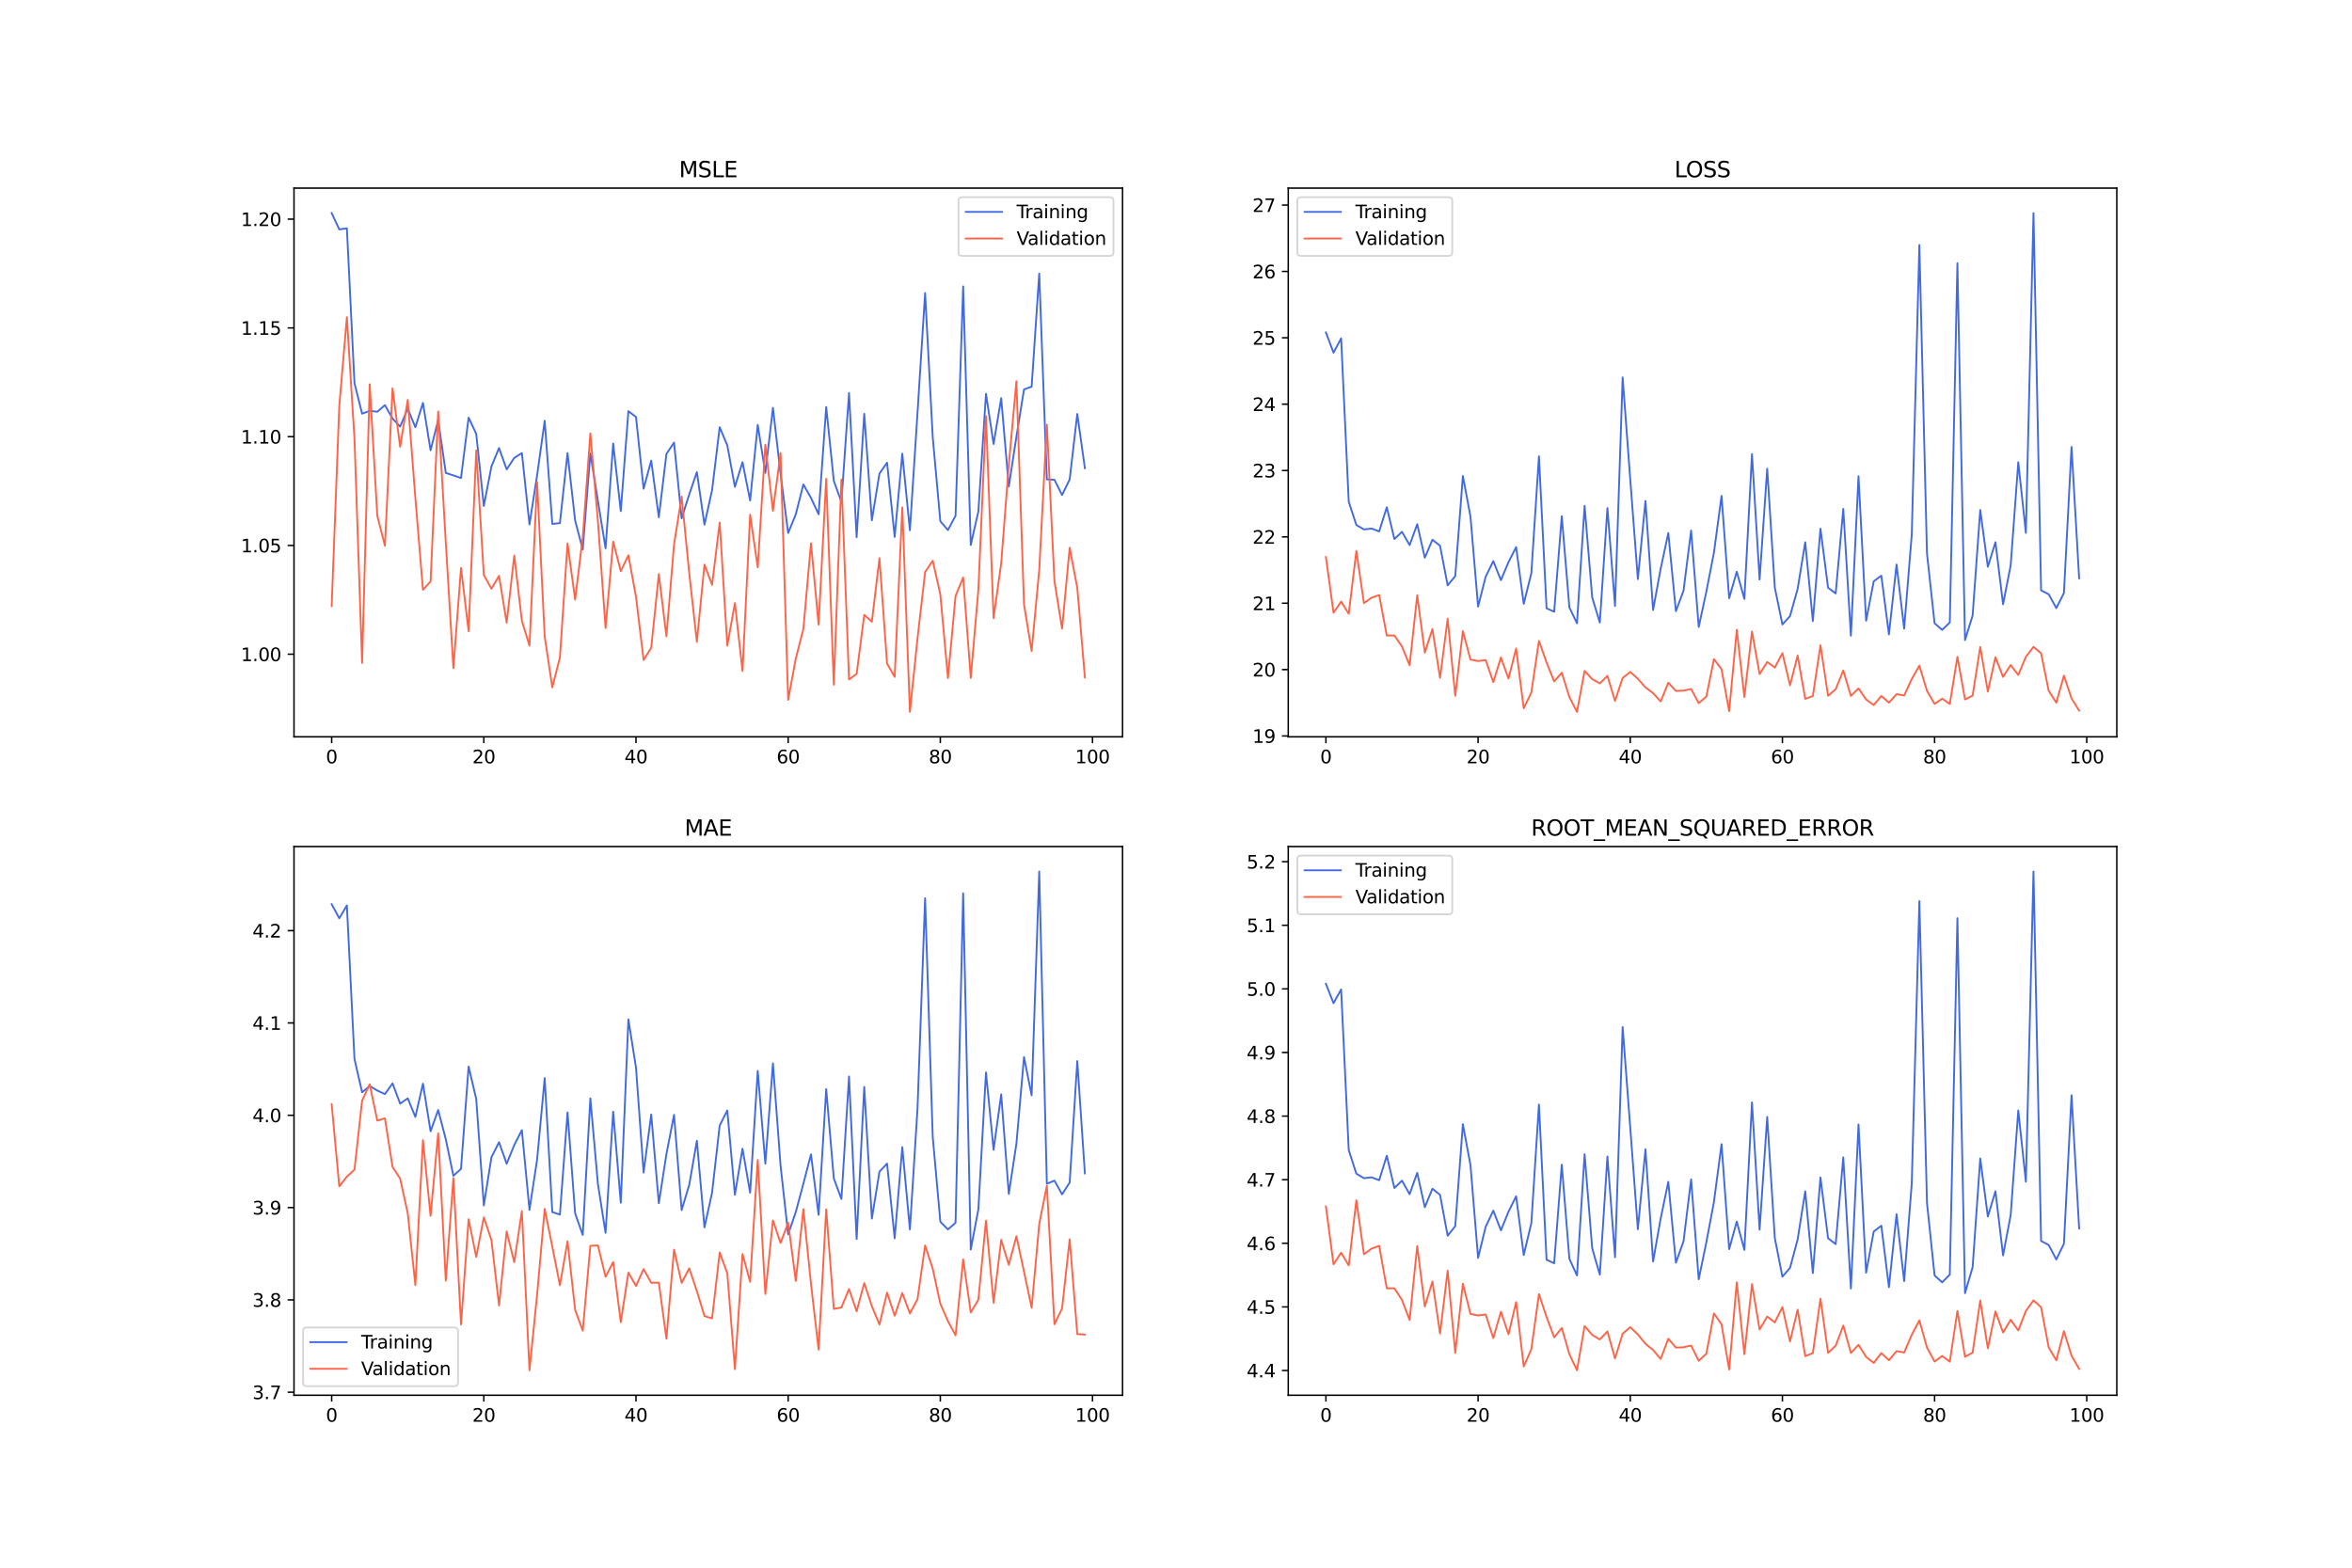 <?xml version="1.0" encoding="utf-8" standalone="no"?>
<!DOCTYPE svg PUBLIC "-//W3C//DTD SVG 1.1//EN"
  "http://www.w3.org/Graphics/SVG/1.1/DTD/svg11.dtd">
<svg xmlns:xlink="http://www.w3.org/1999/xlink" width="1296pt" height="864pt" viewBox="0 0 1296 864" xmlns="http://www.w3.org/2000/svg" version="1.1">
 <defs>
  <style type="text/css">*{stroke-linejoin: round; stroke-linecap: butt}</style>
 </defs>
 <g id="figure_1">
  <g id="patch_1">
   <path d="M 0 864 
L 1296 864 
L 1296 0 
L 0 0 
z
" style="fill: #ffffff"/>
  </g>
  <g id="axes_1">
   <g id="patch_2">
    <path d="M 162 406.08 
L 618.545 406.08 
L 618.545 103.68 
L 162 103.68 
z
" style="fill: #ffffff"/>
   </g>
   <g id="matplotlib.axis_1">
    <g id="xtick_1">
     <g id="line2d_1">
      <defs>
       <path id="mccfdb0d1aa" d="M 0 0 
L 0 3.5 
" style="stroke: #000000; stroke-width: 0.8"/>
      </defs>
      <g>
       <use xlink:href="#mccfdb0d1aa" x="182.752" y="406.08" style="stroke: #000000; stroke-width: 0.8"/>
      </g>
     </g>
     <g id="text_1">
      <!-- 0 -->
      <g transform="translate(179.571 420.678) scale(0.1 -0.1)">
       <defs>
        <path id="DejaVuSans-30" d="M 2034 4250 
Q 1547 4250 1301 3770 
Q 1056 3291 1056 2328 
Q 1056 1369 1301 889 
Q 1547 409 2034 409 
Q 2525 409 2770 889 
Q 3016 1369 3016 2328 
Q 3016 3291 2770 3770 
Q 2525 4250 2034 4250 
z
M 2034 4750 
Q 2819 4750 3233 4129 
Q 3647 3509 3647 2328 
Q 3647 1150 3233 529 
Q 2819 -91 2034 -91 
Q 1250 -91 836 529 
Q 422 1150 422 2328 
Q 422 3509 836 4129 
Q 1250 4750 2034 4750 
z
" transform="scale(0.016)"/>
       </defs>
       <use xlink:href="#DejaVuSans-30"/>
      </g>
     </g>
    </g>
    <g id="xtick_2">
     <g id="line2d_2">
      <g>
       <use xlink:href="#mccfdb0d1aa" x="266.599" y="406.08" style="stroke: #000000; stroke-width: 0.8"/>
      </g>
     </g>
     <g id="text_2">
      <!-- 20 -->
      <g transform="translate(260.236 420.678) scale(0.1 -0.1)">
       <defs>
        <path id="DejaVuSans-32" d="M 1228 531 
L 3431 531 
L 3431 0 
L 469 0 
L 469 531 
Q 828 903 1448 1529 
Q 2069 2156 2228 2338 
Q 2531 2678 2651 2914 
Q 2772 3150 2772 3378 
Q 2772 3750 2511 3984 
Q 2250 4219 1831 4219 
Q 1534 4219 1204 4116 
Q 875 4013 500 3803 
L 500 4441 
Q 881 4594 1212 4672 
Q 1544 4750 1819 4750 
Q 2544 4750 2975 4387 
Q 3406 4025 3406 3419 
Q 3406 3131 3298 2873 
Q 3191 2616 2906 2266 
Q 2828 2175 2409 1742 
Q 1991 1309 1228 531 
z
" transform="scale(0.016)"/>
       </defs>
       <use xlink:href="#DejaVuSans-32"/>
       <use xlink:href="#DejaVuSans-30" x="63.623"/>
      </g>
     </g>
    </g>
    <g id="xtick_3">
     <g id="line2d_3">
      <g>
       <use xlink:href="#mccfdb0d1aa" x="350.446" y="406.08" style="stroke: #000000; stroke-width: 0.8"/>
      </g>
     </g>
     <g id="text_3">
      <!-- 40 -->
      <g transform="translate(344.083 420.678) scale(0.1 -0.1)">
       <defs>
        <path id="DejaVuSans-34" d="M 2419 4116 
L 825 1625 
L 2419 1625 
L 2419 4116 
z
M 2253 4666 
L 3047 4666 
L 3047 1625 
L 3713 1625 
L 3713 1100 
L 3047 1100 
L 3047 0 
L 2419 0 
L 2419 1100 
L 313 1100 
L 313 1709 
L 2253 4666 
z
" transform="scale(0.016)"/>
       </defs>
       <use xlink:href="#DejaVuSans-34"/>
       <use xlink:href="#DejaVuSans-30" x="63.623"/>
      </g>
     </g>
    </g>
    <g id="xtick_4">
     <g id="line2d_4">
      <g>
       <use xlink:href="#mccfdb0d1aa" x="434.292" y="406.08" style="stroke: #000000; stroke-width: 0.8"/>
      </g>
     </g>
     <g id="text_4">
      <!-- 60 -->
      <g transform="translate(427.93 420.678) scale(0.1 -0.1)">
       <defs>
        <path id="DejaVuSans-36" d="M 2113 2584 
Q 1688 2584 1439 2293 
Q 1191 2003 1191 1497 
Q 1191 994 1439 701 
Q 1688 409 2113 409 
Q 2538 409 2786 701 
Q 3034 994 3034 1497 
Q 3034 2003 2786 2293 
Q 2538 2584 2113 2584 
z
M 3366 4563 
L 3366 3988 
Q 3128 4100 2886 4159 
Q 2644 4219 2406 4219 
Q 1781 4219 1451 3797 
Q 1122 3375 1075 2522 
Q 1259 2794 1537 2939 
Q 1816 3084 2150 3084 
Q 2853 3084 3261 2657 
Q 3669 2231 3669 1497 
Q 3669 778 3244 343 
Q 2819 -91 2113 -91 
Q 1303 -91 875 529 
Q 447 1150 447 2328 
Q 447 3434 972 4092 
Q 1497 4750 2381 4750 
Q 2619 4750 2861 4703 
Q 3103 4656 3366 4563 
z
" transform="scale(0.016)"/>
       </defs>
       <use xlink:href="#DejaVuSans-36"/>
       <use xlink:href="#DejaVuSans-30" x="63.623"/>
      </g>
     </g>
    </g>
    <g id="xtick_5">
     <g id="line2d_5">
      <g>
       <use xlink:href="#mccfdb0d1aa" x="518.139" y="406.08" style="stroke: #000000; stroke-width: 0.8"/>
      </g>
     </g>
     <g id="text_5">
      <!-- 80 -->
      <g transform="translate(511.776 420.678) scale(0.1 -0.1)">
       <defs>
        <path id="DejaVuSans-38" d="M 2034 2216 
Q 1584 2216 1326 1975 
Q 1069 1734 1069 1313 
Q 1069 891 1326 650 
Q 1584 409 2034 409 
Q 2484 409 2743 651 
Q 3003 894 3003 1313 
Q 3003 1734 2745 1975 
Q 2488 2216 2034 2216 
z
M 1403 2484 
Q 997 2584 770 2862 
Q 544 3141 544 3541 
Q 544 4100 942 4425 
Q 1341 4750 2034 4750 
Q 2731 4750 3128 4425 
Q 3525 4100 3525 3541 
Q 3525 3141 3298 2862 
Q 3072 2584 2669 2484 
Q 3125 2378 3379 2068 
Q 3634 1759 3634 1313 
Q 3634 634 3220 271 
Q 2806 -91 2034 -91 
Q 1263 -91 848 271 
Q 434 634 434 1313 
Q 434 1759 690 2068 
Q 947 2378 1403 2484 
z
M 1172 3481 
Q 1172 3119 1398 2916 
Q 1625 2713 2034 2713 
Q 2441 2713 2670 2916 
Q 2900 3119 2900 3481 
Q 2900 3844 2670 4047 
Q 2441 4250 2034 4250 
Q 1625 4250 1398 4047 
Q 1172 3844 1172 3481 
z
" transform="scale(0.016)"/>
       </defs>
       <use xlink:href="#DejaVuSans-38"/>
       <use xlink:href="#DejaVuSans-30" x="63.623"/>
      </g>
     </g>
    </g>
    <g id="xtick_6">
     <g id="line2d_6">
      <g>
       <use xlink:href="#mccfdb0d1aa" x="601.986" y="406.08" style="stroke: #000000; stroke-width: 0.8"/>
      </g>
     </g>
     <g id="text_6">
      <!-- 100 -->
      <g transform="translate(592.442 420.678) scale(0.1 -0.1)">
       <defs>
        <path id="DejaVuSans-31" d="M 794 531 
L 1825 531 
L 1825 4091 
L 703 3866 
L 703 4441 
L 1819 4666 
L 2450 4666 
L 2450 531 
L 3481 531 
L 3481 0 
L 794 0 
L 794 531 
z
" transform="scale(0.016)"/>
       </defs>
       <use xlink:href="#DejaVuSans-31"/>
       <use xlink:href="#DejaVuSans-30" x="63.623"/>
       <use xlink:href="#DejaVuSans-30" x="127.246"/>
      </g>
     </g>
    </g>
   </g>
   <g id="matplotlib.axis_2">
    <g id="ytick_1">
     <g id="line2d_7">
      <defs>
       <path id="m583eeadad7" d="M 0 0 
L -3.5 0 
" style="stroke: #000000; stroke-width: 0.8"/>
      </defs>
      <g>
       <use xlink:href="#m583eeadad7" x="162" y="360.56" style="stroke: #000000; stroke-width: 0.8"/>
      </g>
     </g>
     <g id="text_7">
      <!-- 1.00 -->
      <g transform="translate(132.734 364.36) scale(0.1 -0.1)">
       <defs>
        <path id="DejaVuSans-2e" d="M 684 794 
L 1344 794 
L 1344 0 
L 684 0 
L 684 794 
z
" transform="scale(0.016)"/>
       </defs>
       <use xlink:href="#DejaVuSans-31"/>
       <use xlink:href="#DejaVuSans-2e" x="63.623"/>
       <use xlink:href="#DejaVuSans-30" x="95.41"/>
       <use xlink:href="#DejaVuSans-30" x="159.033"/>
      </g>
     </g>
    </g>
    <g id="ytick_2">
     <g id="line2d_8">
      <g>
       <use xlink:href="#m583eeadad7" x="162" y="300.614" style="stroke: #000000; stroke-width: 0.8"/>
      </g>
     </g>
     <g id="text_8">
      <!-- 1.05 -->
      <g transform="translate(132.734 304.414) scale(0.1 -0.1)">
       <defs>
        <path id="DejaVuSans-35" d="M 691 4666 
L 3169 4666 
L 3169 4134 
L 1269 4134 
L 1269 2991 
Q 1406 3038 1543 3061 
Q 1681 3084 1819 3084 
Q 2600 3084 3056 2656 
Q 3513 2228 3513 1497 
Q 3513 744 3044 326 
Q 2575 -91 1722 -91 
Q 1428 -91 1123 -41 
Q 819 9 494 109 
L 494 744 
Q 775 591 1075 516 
Q 1375 441 1709 441 
Q 2250 441 2565 725 
Q 2881 1009 2881 1497 
Q 2881 1984 2565 2268 
Q 2250 2553 1709 2553 
Q 1456 2553 1204 2497 
Q 953 2441 691 2322 
L 691 4666 
z
" transform="scale(0.016)"/>
       </defs>
       <use xlink:href="#DejaVuSans-31"/>
       <use xlink:href="#DejaVuSans-2e" x="63.623"/>
       <use xlink:href="#DejaVuSans-30" x="95.41"/>
       <use xlink:href="#DejaVuSans-35" x="159.033"/>
      </g>
     </g>
    </g>
    <g id="ytick_3">
     <g id="line2d_9">
      <g>
       <use xlink:href="#m583eeadad7" x="162" y="240.668" style="stroke: #000000; stroke-width: 0.8"/>
      </g>
     </g>
     <g id="text_9">
      <!-- 1.10 -->
      <g transform="translate(132.734 244.468) scale(0.1 -0.1)">
       <use xlink:href="#DejaVuSans-31"/>
       <use xlink:href="#DejaVuSans-2e" x="63.623"/>
       <use xlink:href="#DejaVuSans-31" x="95.41"/>
       <use xlink:href="#DejaVuSans-30" x="159.033"/>
      </g>
     </g>
    </g>
    <g id="ytick_4">
     <g id="line2d_10">
      <g>
       <use xlink:href="#m583eeadad7" x="162" y="180.722" style="stroke: #000000; stroke-width: 0.8"/>
      </g>
     </g>
     <g id="text_10">
      <!-- 1.15 -->
      <g transform="translate(132.734 184.522) scale(0.1 -0.1)">
       <use xlink:href="#DejaVuSans-31"/>
       <use xlink:href="#DejaVuSans-2e" x="63.623"/>
       <use xlink:href="#DejaVuSans-31" x="95.41"/>
       <use xlink:href="#DejaVuSans-35" x="159.033"/>
      </g>
     </g>
    </g>
    <g id="ytick_5">
     <g id="line2d_11">
      <g>
       <use xlink:href="#m583eeadad7" x="162" y="120.776" style="stroke: #000000; stroke-width: 0.8"/>
      </g>
     </g>
     <g id="text_11">
      <!-- 1.20 -->
      <g transform="translate(132.734 124.576) scale(0.1 -0.1)">
       <use xlink:href="#DejaVuSans-31"/>
       <use xlink:href="#DejaVuSans-2e" x="63.623"/>
       <use xlink:href="#DejaVuSans-32" x="95.41"/>
       <use xlink:href="#DejaVuSans-30" x="159.033"/>
      </g>
     </g>
    </g>
   </g>
   <g id="line2d_12">
    <path d="M 182.752 117.425 
L 186.944 126.429 
L 191.137 125.847 
L 195.329 211.188 
L 199.521 227.99 
L 203.714 226.453 
L 207.906 226.912 
L 212.098 223.274 
L 216.291 230.648 
L 220.483 235.121 
L 224.675 225.232 
L 228.868 235.475 
L 233.06 222.065 
L 237.252 248.155 
L 241.445 231.525 
L 245.637 260.642 
L 249.829 262.007 
L 254.022 263.452 
L 258.214 230.159 
L 262.406 239.099 
L 266.599 278.844 
L 270.791 257.07 
L 274.983 246.915 
L 279.176 258.693 
L 283.368 252.358 
L 287.56 249.69 
L 291.753 289.073 
L 295.945 262.007 
L 300.137 231.942 
L 304.33 288.76 
L 308.522 288.308 
L 312.714 249.721 
L 316.907 286.84 
L 321.099 302.856 
L 325.292 249.913 
L 329.484 276.206 
L 333.676 302.197 
L 337.869 244.426 
L 342.061 281.706 
L 346.253 226.622 
L 350.446 229.818 
L 354.638 269.342 
L 358.83 253.848 
L 363.023 285.071 
L 367.215 250.173 
L 371.407 243.923 
L 375.6 285.706 
L 379.792 272.427 
L 383.984 260.186 
L 388.177 289.162 
L 392.369 270.132 
L 396.561 235.454 
L 400.754 245.459 
L 404.946 268.295 
L 409.138 254.701 
L 413.331 275.853 
L 417.523 234.158 
L 421.715 260.655 
L 425.908 224.742 
L 430.1 261.185 
L 434.292 293.763 
L 438.485 283.495 
L 442.677 266.971 
L 446.869 274.429 
L 451.062 283.414 
L 455.254 224.326 
L 459.446 265.047 
L 463.639 276.635 
L 467.831 216.595 
L 472.023 296.076 
L 476.216 228.07 
L 480.408 286.746 
L 484.6 261.003 
L 488.793 254.993 
L 492.985 295.91 
L 497.177 250.038 
L 501.37 292.271 
L 505.562 227.556 
L 509.754 161.491 
L 513.947 240.83 
L 518.139 287.282 
L 522.331 292.138 
L 526.524 284.258 
L 530.716 157.835 
L 534.908 300.365 
L 539.101 281.839 
L 543.293 217.044 
L 547.485 244.691 
L 551.678 219.422 
L 555.87 268.19 
L 560.062 240.656 
L 564.255 214.62 
L 568.447 213.099 
L 572.639 150.746 
L 576.832 264.198 
L 581.024 264.409 
L 585.216 272.815 
L 589.409 264.243 
L 593.601 228.144 
L 597.793 258.051 
" clip-path="url(#p8620bdb35c)" style="fill: none; stroke: #4169e1; stroke-linecap: square"/>
   </g>
   <g id="line2d_13">
    <path d="M 182.752 334.035 
L 186.944 223.863 
L 191.137 174.81 
L 195.329 241.848 
L 199.521 365.375 
L 203.714 211.771 
L 207.906 284.343 
L 212.098 300.785 
L 216.291 214.019 
L 220.483 246.238 
L 224.675 220.385 
L 228.868 274.452 
L 233.06 325.076 
L 237.252 320.433 
L 241.445 226.771 
L 245.637 299.113 
L 249.829 368.232 
L 254.022 312.96 
L 258.214 347.854 
L 262.406 248.273 
L 266.599 316.894 
L 270.791 324.443 
L 274.983 317.36 
L 279.176 343.183 
L 283.368 306.174 
L 287.56 342.172 
L 291.753 355.817 
L 295.945 265.692 
L 300.137 350.839 
L 304.33 378.849 
L 308.522 362.31 
L 312.714 299.529 
L 316.907 330.466 
L 321.099 296.196 
L 325.292 238.814 
L 329.484 287.511 
L 333.676 346.134 
L 337.869 298.468 
L 342.061 314.784 
L 346.253 306.017 
L 350.446 328.89 
L 354.638 363.772 
L 358.83 357.042 
L 363.023 316.438 
L 367.215 350.742 
L 371.407 300.115 
L 375.6 273.681 
L 379.792 315.984 
L 383.984 353.716 
L 388.177 311.184 
L 392.369 322.324 
L 396.561 287.946 
L 400.754 355.81 
L 404.946 332.356 
L 409.138 369.843 
L 413.331 283.66 
L 417.523 312.669 
L 421.715 245.088 
L 425.908 281.554 
L 430.1 249.633 
L 434.292 385.706 
L 438.485 363.028 
L 442.677 346.58 
L 446.869 299.415 
L 451.062 344.24 
L 455.254 263.915 
L 459.446 377.377 
L 463.639 264.279 
L 467.831 374.478 
L 472.023 371.388 
L 476.216 338.858 
L 480.408 342.662 
L 484.6 307.642 
L 488.793 365.721 
L 492.985 373.067 
L 497.177 279.646 
L 501.37 392.335 
L 505.562 351.885 
L 509.754 315.286 
L 513.947 309.033 
L 518.139 327.598 
L 522.331 373.741 
L 526.524 328.441 
L 530.716 318.269 
L 534.908 373.637 
L 539.101 324.968 
L 543.293 229.272 
L 547.485 340.697 
L 551.678 310.395 
L 555.87 256.148 
L 560.062 210.112 
L 564.255 333.166 
L 568.447 358.796 
L 572.639 314.123 
L 576.832 234.043 
L 581.024 320.275 
L 585.216 346.443 
L 589.409 301.902 
L 593.601 323.991 
L 597.793 373.365 
" clip-path="url(#p8620bdb35c)" style="fill: none; stroke: #ff6347; stroke-linecap: square"/>
   </g>
   <g id="patch_3">
    <path d="M 162 406.08 
L 162 103.68 
" style="fill: none; stroke: #000000; stroke-width: 0.8; stroke-linejoin: miter; stroke-linecap: square"/>
   </g>
   <g id="patch_4">
    <path d="M 618.545 406.08 
L 618.545 103.68 
" style="fill: none; stroke: #000000; stroke-width: 0.8; stroke-linejoin: miter; stroke-linecap: square"/>
   </g>
   <g id="patch_5">
    <path d="M 162 406.08 
L 618.545 406.08 
" style="fill: none; stroke: #000000; stroke-width: 0.8; stroke-linejoin: miter; stroke-linecap: square"/>
   </g>
   <g id="patch_6">
    <path d="M 162 103.68 
L 618.545 103.68 
" style="fill: none; stroke: #000000; stroke-width: 0.8; stroke-linejoin: miter; stroke-linecap: square"/>
   </g>
   <g id="text_12">
    <!-- MSLE -->
    <g transform="translate(374.152 97.68) scale(0.12 -0.12)">
     <defs>
      <path id="DejaVuSans-4d" d="M 628 4666 
L 1569 4666 
L 2759 1491 
L 3956 4666 
L 4897 4666 
L 4897 0 
L 4281 0 
L 4281 4097 
L 3078 897 
L 2444 897 
L 1241 4097 
L 1241 0 
L 628 0 
L 628 4666 
z
" transform="scale(0.016)"/>
      <path id="DejaVuSans-53" d="M 3425 4513 
L 3425 3897 
Q 3066 4069 2747 4153 
Q 2428 4238 2131 4238 
Q 1616 4238 1336 4038 
Q 1056 3838 1056 3469 
Q 1056 3159 1242 3001 
Q 1428 2844 1947 2747 
L 2328 2669 
Q 3034 2534 3370 2195 
Q 3706 1856 3706 1288 
Q 3706 609 3251 259 
Q 2797 -91 1919 -91 
Q 1588 -91 1214 -16 
Q 841 59 441 206 
L 441 856 
Q 825 641 1194 531 
Q 1563 422 1919 422 
Q 2459 422 2753 634 
Q 3047 847 3047 1241 
Q 3047 1584 2836 1778 
Q 2625 1972 2144 2069 
L 1759 2144 
Q 1053 2284 737 2584 
Q 422 2884 422 3419 
Q 422 4038 858 4394 
Q 1294 4750 2059 4750 
Q 2388 4750 2728 4690 
Q 3069 4631 3425 4513 
z
" transform="scale(0.016)"/>
      <path id="DejaVuSans-4c" d="M 628 4666 
L 1259 4666 
L 1259 531 
L 3531 531 
L 3531 0 
L 628 0 
L 628 4666 
z
" transform="scale(0.016)"/>
      <path id="DejaVuSans-45" d="M 628 4666 
L 3578 4666 
L 3578 4134 
L 1259 4134 
L 1259 2753 
L 3481 2753 
L 3481 2222 
L 1259 2222 
L 1259 531 
L 3634 531 
L 3634 0 
L 628 0 
L 628 4666 
z
" transform="scale(0.016)"/>
     </defs>
     <use xlink:href="#DejaVuSans-4d"/>
     <use xlink:href="#DejaVuSans-53" x="86.279"/>
     <use xlink:href="#DejaVuSans-4c" x="149.756"/>
     <use xlink:href="#DejaVuSans-45" x="205.469"/>
    </g>
   </g>
   <g id="legend_1">
    <g id="patch_7">
     <path d="M 530.164 141.036 
L 611.545 141.036 
Q 613.545 141.036 613.545 139.036 
L 613.545 110.68 
Q 613.545 108.68 611.545 108.68 
L 530.164 108.68 
Q 528.164 108.68 528.164 110.68 
L 528.164 139.036 
Q 528.164 141.036 530.164 141.036 
z
" style="fill: #ffffff; opacity: 0.8; stroke: #cccccc; stroke-linejoin: miter"/>
    </g>
    <g id="line2d_14">
     <path d="M 532.164 116.778 
L 542.164 116.778 
L 552.164 116.778 
" style="fill: none; stroke: #4169e1; stroke-linecap: square"/>
    </g>
    <g id="text_13">
     <!-- Training -->
     <g transform="translate(560.164 120.278) scale(0.1 -0.1)">
      <defs>
       <path id="DejaVuSans-54" d="M -19 4666 
L 3928 4666 
L 3928 4134 
L 2272 4134 
L 2272 0 
L 1638 0 
L 1638 4134 
L -19 4134 
L -19 4666 
z
" transform="scale(0.016)"/>
       <path id="DejaVuSans-72" d="M 2631 2963 
Q 2534 3019 2420 3045 
Q 2306 3072 2169 3072 
Q 1681 3072 1420 2755 
Q 1159 2438 1159 1844 
L 1159 0 
L 581 0 
L 581 3500 
L 1159 3500 
L 1159 2956 
Q 1341 3275 1631 3429 
Q 1922 3584 2338 3584 
Q 2397 3584 2469 3576 
Q 2541 3569 2628 3553 
L 2631 2963 
z
" transform="scale(0.016)"/>
       <path id="DejaVuSans-61" d="M 2194 1759 
Q 1497 1759 1228 1600 
Q 959 1441 959 1056 
Q 959 750 1161 570 
Q 1363 391 1709 391 
Q 2188 391 2477 730 
Q 2766 1069 2766 1631 
L 2766 1759 
L 2194 1759 
z
M 3341 1997 
L 3341 0 
L 2766 0 
L 2766 531 
Q 2569 213 2275 61 
Q 1981 -91 1556 -91 
Q 1019 -91 701 211 
Q 384 513 384 1019 
Q 384 1609 779 1909 
Q 1175 2209 1959 2209 
L 2766 2209 
L 2766 2266 
Q 2766 2663 2505 2880 
Q 2244 3097 1772 3097 
Q 1472 3097 1187 3025 
Q 903 2953 641 2809 
L 641 3341 
Q 956 3463 1253 3523 
Q 1550 3584 1831 3584 
Q 2591 3584 2966 3190 
Q 3341 2797 3341 1997 
z
" transform="scale(0.016)"/>
       <path id="DejaVuSans-69" d="M 603 3500 
L 1178 3500 
L 1178 0 
L 603 0 
L 603 3500 
z
M 603 4863 
L 1178 4863 
L 1178 4134 
L 603 4134 
L 603 4863 
z
" transform="scale(0.016)"/>
       <path id="DejaVuSans-6e" d="M 3513 2113 
L 3513 0 
L 2938 0 
L 2938 2094 
Q 2938 2591 2744 2837 
Q 2550 3084 2163 3084 
Q 1697 3084 1428 2787 
Q 1159 2491 1159 1978 
L 1159 0 
L 581 0 
L 581 3500 
L 1159 3500 
L 1159 2956 
Q 1366 3272 1645 3428 
Q 1925 3584 2291 3584 
Q 2894 3584 3203 3211 
Q 3513 2838 3513 2113 
z
" transform="scale(0.016)"/>
       <path id="DejaVuSans-67" d="M 2906 1791 
Q 2906 2416 2648 2759 
Q 2391 3103 1925 3103 
Q 1463 3103 1205 2759 
Q 947 2416 947 1791 
Q 947 1169 1205 825 
Q 1463 481 1925 481 
Q 2391 481 2648 825 
Q 2906 1169 2906 1791 
z
M 3481 434 
Q 3481 -459 3084 -895 
Q 2688 -1331 1869 -1331 
Q 1566 -1331 1297 -1286 
Q 1028 -1241 775 -1147 
L 775 -588 
Q 1028 -725 1275 -790 
Q 1522 -856 1778 -856 
Q 2344 -856 2625 -561 
Q 2906 -266 2906 331 
L 2906 616 
Q 2728 306 2450 153 
Q 2172 0 1784 0 
Q 1141 0 747 490 
Q 353 981 353 1791 
Q 353 2603 747 3093 
Q 1141 3584 1784 3584 
Q 2172 3584 2450 3431 
Q 2728 3278 2906 2969 
L 2906 3500 
L 3481 3500 
L 3481 434 
z
" transform="scale(0.016)"/>
      </defs>
      <use xlink:href="#DejaVuSans-54"/>
      <use xlink:href="#DejaVuSans-72" x="46.334"/>
      <use xlink:href="#DejaVuSans-61" x="87.447"/>
      <use xlink:href="#DejaVuSans-69" x="148.727"/>
      <use xlink:href="#DejaVuSans-6e" x="176.51"/>
      <use xlink:href="#DejaVuSans-69" x="239.889"/>
      <use xlink:href="#DejaVuSans-6e" x="267.672"/>
      <use xlink:href="#DejaVuSans-67" x="331.051"/>
     </g>
    </g>
    <g id="line2d_15">
     <path d="M 532.164 131.457 
L 542.164 131.457 
L 552.164 131.457 
" style="fill: none; stroke: #ff6347; stroke-linecap: square"/>
    </g>
    <g id="text_14">
     <!-- Validation -->
     <g transform="translate(560.164 134.957) scale(0.1 -0.1)">
      <defs>
       <path id="DejaVuSans-56" d="M 1831 0 
L 50 4666 
L 709 4666 
L 2188 738 
L 3669 4666 
L 4325 4666 
L 2547 0 
L 1831 0 
z
" transform="scale(0.016)"/>
       <path id="DejaVuSans-6c" d="M 603 4863 
L 1178 4863 
L 1178 0 
L 603 0 
L 603 4863 
z
" transform="scale(0.016)"/>
       <path id="DejaVuSans-64" d="M 2906 2969 
L 2906 4863 
L 3481 4863 
L 3481 0 
L 2906 0 
L 2906 525 
Q 2725 213 2448 61 
Q 2172 -91 1784 -91 
Q 1150 -91 751 415 
Q 353 922 353 1747 
Q 353 2572 751 3078 
Q 1150 3584 1784 3584 
Q 2172 3584 2448 3432 
Q 2725 3281 2906 2969 
z
M 947 1747 
Q 947 1113 1208 752 
Q 1469 391 1925 391 
Q 2381 391 2643 752 
Q 2906 1113 2906 1747 
Q 2906 2381 2643 2742 
Q 2381 3103 1925 3103 
Q 1469 3103 1208 2742 
Q 947 2381 947 1747 
z
" transform="scale(0.016)"/>
       <path id="DejaVuSans-74" d="M 1172 4494 
L 1172 3500 
L 2356 3500 
L 2356 3053 
L 1172 3053 
L 1172 1153 
Q 1172 725 1289 603 
Q 1406 481 1766 481 
L 2356 481 
L 2356 0 
L 1766 0 
Q 1100 0 847 248 
Q 594 497 594 1153 
L 594 3053 
L 172 3053 
L 172 3500 
L 594 3500 
L 594 4494 
L 1172 4494 
z
" transform="scale(0.016)"/>
       <path id="DejaVuSans-6f" d="M 1959 3097 
Q 1497 3097 1228 2736 
Q 959 2375 959 1747 
Q 959 1119 1226 758 
Q 1494 397 1959 397 
Q 2419 397 2687 759 
Q 2956 1122 2956 1747 
Q 2956 2369 2687 2733 
Q 2419 3097 1959 3097 
z
M 1959 3584 
Q 2709 3584 3137 3096 
Q 3566 2609 3566 1747 
Q 3566 888 3137 398 
Q 2709 -91 1959 -91 
Q 1206 -91 779 398 
Q 353 888 353 1747 
Q 353 2609 779 3096 
Q 1206 3584 1959 3584 
z
" transform="scale(0.016)"/>
      </defs>
      <use xlink:href="#DejaVuSans-56"/>
      <use xlink:href="#DejaVuSans-61" x="60.658"/>
      <use xlink:href="#DejaVuSans-6c" x="121.938"/>
      <use xlink:href="#DejaVuSans-69" x="149.721"/>
      <use xlink:href="#DejaVuSans-64" x="177.504"/>
      <use xlink:href="#DejaVuSans-61" x="240.98"/>
      <use xlink:href="#DejaVuSans-74" x="302.26"/>
      <use xlink:href="#DejaVuSans-69" x="341.469"/>
      <use xlink:href="#DejaVuSans-6f" x="369.252"/>
      <use xlink:href="#DejaVuSans-6e" x="430.434"/>
     </g>
    </g>
   </g>
  </g>
  <g id="axes_2">
   <g id="patch_8">
    <path d="M 709.855 406.08 
L 1166.4 406.08 
L 1166.4 103.68 
L 709.855 103.68 
z
" style="fill: #ffffff"/>
   </g>
   <g id="matplotlib.axis_3">
    <g id="xtick_7">
     <g id="line2d_16">
      <g>
       <use xlink:href="#mccfdb0d1aa" x="730.607" y="406.08" style="stroke: #000000; stroke-width: 0.8"/>
      </g>
     </g>
     <g id="text_15">
      <!-- 0 -->
      <g transform="translate(727.425 420.678) scale(0.1 -0.1)">
       <use xlink:href="#DejaVuSans-30"/>
      </g>
     </g>
    </g>
    <g id="xtick_8">
     <g id="line2d_17">
      <g>
       <use xlink:href="#mccfdb0d1aa" x="814.453" y="406.08" style="stroke: #000000; stroke-width: 0.8"/>
      </g>
     </g>
     <g id="text_16">
      <!-- 20 -->
      <g transform="translate(808.091 420.678) scale(0.1 -0.1)">
       <use xlink:href="#DejaVuSans-32"/>
       <use xlink:href="#DejaVuSans-30" x="63.623"/>
      </g>
     </g>
    </g>
    <g id="xtick_9">
     <g id="line2d_18">
      <g>
       <use xlink:href="#mccfdb0d1aa" x="898.3" y="406.08" style="stroke: #000000; stroke-width: 0.8"/>
      </g>
     </g>
     <g id="text_17">
      <!-- 40 -->
      <g transform="translate(891.938 420.678) scale(0.1 -0.1)">
       <use xlink:href="#DejaVuSans-34"/>
       <use xlink:href="#DejaVuSans-30" x="63.623"/>
      </g>
     </g>
    </g>
    <g id="xtick_10">
     <g id="line2d_19">
      <g>
       <use xlink:href="#mccfdb0d1aa" x="982.147" y="406.08" style="stroke: #000000; stroke-width: 0.8"/>
      </g>
     </g>
     <g id="text_18">
      <!-- 60 -->
      <g transform="translate(975.784 420.678) scale(0.1 -0.1)">
       <use xlink:href="#DejaVuSans-36"/>
       <use xlink:href="#DejaVuSans-30" x="63.623"/>
      </g>
     </g>
    </g>
    <g id="xtick_11">
     <g id="line2d_20">
      <g>
       <use xlink:href="#mccfdb0d1aa" x="1065.994" y="406.08" style="stroke: #000000; stroke-width: 0.8"/>
      </g>
     </g>
     <g id="text_19">
      <!-- 80 -->
      <g transform="translate(1059.631 420.678) scale(0.1 -0.1)">
       <use xlink:href="#DejaVuSans-38"/>
       <use xlink:href="#DejaVuSans-30" x="63.623"/>
      </g>
     </g>
    </g>
    <g id="xtick_12">
     <g id="line2d_21">
      <g>
       <use xlink:href="#mccfdb0d1aa" x="1149.84" y="406.08" style="stroke: #000000; stroke-width: 0.8"/>
      </g>
     </g>
     <g id="text_20">
      <!-- 100 -->
      <g transform="translate(1140.297 420.678) scale(0.1 -0.1)">
       <use xlink:href="#DejaVuSans-31"/>
       <use xlink:href="#DejaVuSans-30" x="63.623"/>
       <use xlink:href="#DejaVuSans-30" x="127.246"/>
      </g>
     </g>
    </g>
   </g>
   <g id="matplotlib.axis_4">
    <g id="ytick_6">
     <g id="line2d_22">
      <g>
       <use xlink:href="#m583eeadad7" x="709.855" y="405.603" style="stroke: #000000; stroke-width: 0.8"/>
      </g>
     </g>
     <g id="text_21">
      <!-- 19 -->
      <g transform="translate(690.13 409.402) scale(0.1 -0.1)">
       <defs>
        <path id="DejaVuSans-39" d="M 703 97 
L 703 672 
Q 941 559 1184 500 
Q 1428 441 1663 441 
Q 2288 441 2617 861 
Q 2947 1281 2994 2138 
Q 2813 1869 2534 1725 
Q 2256 1581 1919 1581 
Q 1219 1581 811 2004 
Q 403 2428 403 3163 
Q 403 3881 828 4315 
Q 1253 4750 1959 4750 
Q 2769 4750 3195 4129 
Q 3622 3509 3622 2328 
Q 3622 1225 3098 567 
Q 2575 -91 1691 -91 
Q 1453 -91 1209 -44 
Q 966 3 703 97 
z
M 1959 2075 
Q 2384 2075 2632 2365 
Q 2881 2656 2881 3163 
Q 2881 3666 2632 3958 
Q 2384 4250 1959 4250 
Q 1534 4250 1286 3958 
Q 1038 3666 1038 3163 
Q 1038 2656 1286 2365 
Q 1534 2075 1959 2075 
z
" transform="scale(0.016)"/>
       </defs>
       <use xlink:href="#DejaVuSans-31"/>
       <use xlink:href="#DejaVuSans-39" x="63.623"/>
      </g>
     </g>
    </g>
    <g id="ytick_7">
     <g id="line2d_23">
      <g>
       <use xlink:href="#m583eeadad7" x="709.855" y="369.031" style="stroke: #000000; stroke-width: 0.8"/>
      </g>
     </g>
     <g id="text_22">
      <!-- 20 -->
      <g transform="translate(690.13 372.83) scale(0.1 -0.1)">
       <use xlink:href="#DejaVuSans-32"/>
       <use xlink:href="#DejaVuSans-30" x="63.623"/>
      </g>
     </g>
    </g>
    <g id="ytick_8">
     <g id="line2d_24">
      <g>
       <use xlink:href="#m583eeadad7" x="709.855" y="332.459" style="stroke: #000000; stroke-width: 0.8"/>
      </g>
     </g>
     <g id="text_23">
      <!-- 21 -->
      <g transform="translate(690.13 336.258) scale(0.1 -0.1)">
       <use xlink:href="#DejaVuSans-32"/>
       <use xlink:href="#DejaVuSans-31" x="63.623"/>
      </g>
     </g>
    </g>
    <g id="ytick_9">
     <g id="line2d_25">
      <g>
       <use xlink:href="#m583eeadad7" x="709.855" y="295.886" style="stroke: #000000; stroke-width: 0.8"/>
      </g>
     </g>
     <g id="text_24">
      <!-- 22 -->
      <g transform="translate(690.13 299.686) scale(0.1 -0.1)">
       <use xlink:href="#DejaVuSans-32"/>
       <use xlink:href="#DejaVuSans-32" x="63.623"/>
      </g>
     </g>
    </g>
    <g id="ytick_10">
     <g id="line2d_26">
      <g>
       <use xlink:href="#m583eeadad7" x="709.855" y="259.314" style="stroke: #000000; stroke-width: 0.8"/>
      </g>
     </g>
     <g id="text_25">
      <!-- 23 -->
      <g transform="translate(690.13 263.113) scale(0.1 -0.1)">
       <defs>
        <path id="DejaVuSans-33" d="M 2597 2516 
Q 3050 2419 3304 2112 
Q 3559 1806 3559 1356 
Q 3559 666 3084 287 
Q 2609 -91 1734 -91 
Q 1441 -91 1130 -33 
Q 819 25 488 141 
L 488 750 
Q 750 597 1062 519 
Q 1375 441 1716 441 
Q 2309 441 2620 675 
Q 2931 909 2931 1356 
Q 2931 1769 2642 2001 
Q 2353 2234 1838 2234 
L 1294 2234 
L 1294 2753 
L 1863 2753 
Q 2328 2753 2575 2939 
Q 2822 3125 2822 3475 
Q 2822 3834 2567 4026 
Q 2313 4219 1838 4219 
Q 1578 4219 1281 4162 
Q 984 4106 628 3988 
L 628 4550 
Q 988 4650 1302 4700 
Q 1616 4750 1894 4750 
Q 2613 4750 3031 4423 
Q 3450 4097 3450 3541 
Q 3450 3153 3228 2886 
Q 3006 2619 2597 2516 
z
" transform="scale(0.016)"/>
       </defs>
       <use xlink:href="#DejaVuSans-32"/>
       <use xlink:href="#DejaVuSans-33" x="63.623"/>
      </g>
     </g>
    </g>
    <g id="ytick_11">
     <g id="line2d_27">
      <g>
       <use xlink:href="#m583eeadad7" x="709.855" y="222.742" style="stroke: #000000; stroke-width: 0.8"/>
      </g>
     </g>
     <g id="text_26">
      <!-- 24 -->
      <g transform="translate(690.13 226.541) scale(0.1 -0.1)">
       <use xlink:href="#DejaVuSans-32"/>
       <use xlink:href="#DejaVuSans-34" x="63.623"/>
      </g>
     </g>
    </g>
    <g id="ytick_12">
     <g id="line2d_28">
      <g>
       <use xlink:href="#m583eeadad7" x="709.855" y="186.17" style="stroke: #000000; stroke-width: 0.8"/>
      </g>
     </g>
     <g id="text_27">
      <!-- 25 -->
      <g transform="translate(690.13 189.969) scale(0.1 -0.1)">
       <use xlink:href="#DejaVuSans-32"/>
       <use xlink:href="#DejaVuSans-35" x="63.623"/>
      </g>
     </g>
    </g>
    <g id="ytick_13">
     <g id="line2d_29">
      <g>
       <use xlink:href="#m583eeadad7" x="709.855" y="149.598" style="stroke: #000000; stroke-width: 0.8"/>
      </g>
     </g>
     <g id="text_28">
      <!-- 26 -->
      <g transform="translate(690.13 153.397) scale(0.1 -0.1)">
       <use xlink:href="#DejaVuSans-32"/>
       <use xlink:href="#DejaVuSans-36" x="63.623"/>
      </g>
     </g>
    </g>
    <g id="ytick_14">
     <g id="line2d_30">
      <g>
       <use xlink:href="#m583eeadad7" x="709.855" y="113.025" style="stroke: #000000; stroke-width: 0.8"/>
      </g>
     </g>
     <g id="text_29">
      <!-- 27 -->
      <g transform="translate(690.13 116.825) scale(0.1 -0.1)">
       <defs>
        <path id="DejaVuSans-37" d="M 525 4666 
L 3525 4666 
L 3525 4397 
L 1831 0 
L 1172 0 
L 2766 4134 
L 525 4134 
L 525 4666 
z
" transform="scale(0.016)"/>
       </defs>
       <use xlink:href="#DejaVuSans-32"/>
       <use xlink:href="#DejaVuSans-37" x="63.623"/>
      </g>
     </g>
    </g>
   </g>
   <g id="line2d_31">
    <path d="M 730.607 183.223 
L 734.799 194.389 
L 738.991 186.469 
L 743.184 276.547 
L 747.376 289.34 
L 751.568 291.794 
L 755.761 291.309 
L 759.953 292.882 
L 764.145 279.563 
L 768.338 297.063 
L 772.53 293.115 
L 776.722 300.412 
L 780.915 288.916 
L 785.107 307.386 
L 789.299 297.462 
L 793.492 300.78 
L 797.684 322.604 
L 801.876 317.495 
L 806.069 262.318 
L 810.261 284.684 
L 814.453 334.309 
L 818.646 317.818 
L 822.838 309.246 
L 827.03 319.744 
L 831.223 309.781 
L 835.415 301.521 
L 839.607 332.78 
L 843.8 315.903 
L 847.992 251.48 
L 852.184 335.261 
L 856.377 337.132 
L 860.569 284.477 
L 864.761 334.785 
L 868.954 343.538 
L 873.146 278.763 
L 877.338 329.265 
L 881.531 343.103 
L 885.723 280.007 
L 889.915 333.967 
L 894.108 207.993 
L 898.3 264.192 
L 902.492 319.159 
L 906.685 276.091 
L 910.877 336.193 
L 915.069 313.394 
L 919.262 293.762 
L 923.454 336.835 
L 927.646 325.584 
L 931.839 292.415 
L 936.031 345.536 
L 940.223 326.087 
L 944.416 304.541 
L 948.608 273.27 
L 952.8 329.692 
L 956.993 315.063 
L 961.185 330.089 
L 965.377 250.281 
L 969.57 319.394 
L 973.762 258.32 
L 977.954 323.821 
L 982.147 344.164 
L 986.339 339.547 
L 990.531 324.564 
L 994.724 298.848 
L 998.916 342.284 
L 1003.108 291.378 
L 1007.301 323.915 
L 1011.493 327.064 
L 1015.686 280.467 
L 1019.878 350.373 
L 1024.07 262.458 
L 1028.263 342.096 
L 1032.455 320.387 
L 1036.647 317.263 
L 1040.84 349.651 
L 1045.032 311.147 
L 1049.224 346.491 
L 1053.417 294.662 
L 1057.609 135.014 
L 1061.801 304.968 
L 1065.994 343.513 
L 1070.186 347.133 
L 1074.378 343.068 
L 1078.571 145.034 
L 1082.763 352.768 
L 1086.955 339.204 
L 1091.148 281.065 
L 1095.34 312.388 
L 1099.532 298.827 
L 1103.725 333.01 
L 1107.917 311.671 
L 1112.109 254.738 
L 1116.302 293.706 
L 1120.494 117.425 
L 1124.686 325.366 
L 1128.879 327.525 
L 1133.071 335.153 
L 1137.263 326.823 
L 1141.456 246.301 
L 1145.648 318.709 
" clip-path="url(#p263c482faa)" style="fill: none; stroke: #4169e1; stroke-linecap: square"/>
   </g>
   <g id="line2d_32">
    <path d="M 730.607 306.992 
L 734.799 337.681 
L 738.991 331.568 
L 743.184 338.261 
L 747.376 303.653 
L 751.568 332.392 
L 755.761 329.421 
L 759.953 327.957 
L 764.145 350.26 
L 768.338 350.22 
L 772.53 356.314 
L 776.722 366.643 
L 780.915 328.089 
L 785.107 359.686 
L 789.299 346.682 
L 793.492 373.594 
L 797.684 341.033 
L 801.876 383.465 
L 806.069 347.816 
L 810.261 363.508 
L 814.453 364.326 
L 818.646 363.793 
L 822.838 375.947 
L 827.03 362.358 
L 831.223 373.983 
L 835.415 357.397 
L 839.607 390.376 
L 843.8 381.641 
L 847.992 353.217 
L 852.184 365.111 
L 856.377 375.569 
L 860.569 370.744 
L 864.761 384.165 
L 868.954 392.335 
L 873.146 369.742 
L 877.338 374.313 
L 881.531 376.63 
L 885.723 372.499 
L 889.915 386.293 
L 894.108 373.68 
L 898.3 370.323 
L 902.492 374.079 
L 906.685 378.859 
L 910.877 382.012 
L 915.069 386.589 
L 919.262 376.259 
L 923.454 380.802 
L 927.646 380.621 
L 931.839 379.734 
L 936.031 387.529 
L 940.223 383.929 
L 944.416 363.255 
L 948.608 368.877 
L 952.8 391.945 
L 956.993 347.123 
L 961.185 384.156 
L 965.377 348.038 
L 969.57 371.522 
L 973.762 364.868 
L 977.954 367.885 
L 982.147 359.978 
L 986.339 377.667 
L 990.531 361.304 
L 994.724 385.156 
L 998.916 383.588 
L 1003.108 355.65 
L 1007.301 383.469 
L 1011.493 379.827 
L 1015.686 369.534 
L 1019.878 383.529 
L 1024.07 379.398 
L 1028.263 385.51 
L 1032.455 388.601 
L 1036.647 383.58 
L 1040.84 387.249 
L 1045.032 382.6 
L 1049.224 383.307 
L 1053.417 374.26 
L 1057.609 366.826 
L 1061.801 380.75 
L 1065.994 387.913 
L 1070.186 385.058 
L 1074.378 387.969 
L 1078.571 362.015 
L 1082.763 385.474 
L 1086.955 383.38 
L 1091.148 356.577 
L 1095.34 381.163 
L 1099.532 362.202 
L 1103.725 373.086 
L 1107.917 366.517 
L 1112.109 372.014 
L 1116.302 361.982 
L 1120.494 356.503 
L 1124.686 360.072 
L 1128.879 380.743 
L 1133.071 387.265 
L 1137.263 372.359 
L 1141.456 384.904 
L 1145.648 391.628 
" clip-path="url(#p263c482faa)" style="fill: none; stroke: #ff6347; stroke-linecap: square"/>
   </g>
   <g id="patch_9">
    <path d="M 709.855 406.08 
L 709.855 103.68 
" style="fill: none; stroke: #000000; stroke-width: 0.8; stroke-linejoin: miter; stroke-linecap: square"/>
   </g>
   <g id="patch_10">
    <path d="M 1166.4 406.08 
L 1166.4 103.68 
" style="fill: none; stroke: #000000; stroke-width: 0.8; stroke-linejoin: miter; stroke-linecap: square"/>
   </g>
   <g id="patch_11">
    <path d="M 709.855 406.08 
L 1166.4 406.08 
" style="fill: none; stroke: #000000; stroke-width: 0.8; stroke-linejoin: miter; stroke-linecap: square"/>
   </g>
   <g id="patch_12">
    <path d="M 709.855 103.68 
L 1166.4 103.68 
" style="fill: none; stroke: #000000; stroke-width: 0.8; stroke-linejoin: miter; stroke-linecap: square"/>
   </g>
   <g id="text_30">
    <!-- LOSS -->
    <g transform="translate(922.66 97.68) scale(0.12 -0.12)">
     <defs>
      <path id="DejaVuSans-4f" d="M 2522 4238 
Q 1834 4238 1429 3725 
Q 1025 3213 1025 2328 
Q 1025 1447 1429 934 
Q 1834 422 2522 422 
Q 3209 422 3611 934 
Q 4013 1447 4013 2328 
Q 4013 3213 3611 3725 
Q 3209 4238 2522 4238 
z
M 2522 4750 
Q 3503 4750 4090 4092 
Q 4678 3434 4678 2328 
Q 4678 1225 4090 567 
Q 3503 -91 2522 -91 
Q 1538 -91 948 565 
Q 359 1222 359 2328 
Q 359 3434 948 4092 
Q 1538 4750 2522 4750 
z
" transform="scale(0.016)"/>
     </defs>
     <use xlink:href="#DejaVuSans-4c"/>
     <use xlink:href="#DejaVuSans-4f" x="52.088"/>
     <use xlink:href="#DejaVuSans-53" x="130.799"/>
     <use xlink:href="#DejaVuSans-53" x="194.275"/>
    </g>
   </g>
   <g id="legend_2">
    <g id="patch_13">
     <path d="M 716.855 141.036 
L 798.236 141.036 
Q 800.236 141.036 800.236 139.036 
L 800.236 110.68 
Q 800.236 108.68 798.236 108.68 
L 716.855 108.68 
Q 714.855 108.68 714.855 110.68 
L 714.855 139.036 
Q 714.855 141.036 716.855 141.036 
z
" style="fill: #ffffff; opacity: 0.8; stroke: #cccccc; stroke-linejoin: miter"/>
    </g>
    <g id="line2d_33">
     <path d="M 718.855 116.778 
L 728.855 116.778 
L 738.855 116.778 
" style="fill: none; stroke: #4169e1; stroke-linecap: square"/>
    </g>
    <g id="text_31">
     <!-- Training -->
     <g transform="translate(746.855 120.278) scale(0.1 -0.1)">
      <use xlink:href="#DejaVuSans-54"/>
      <use xlink:href="#DejaVuSans-72" x="46.334"/>
      <use xlink:href="#DejaVuSans-61" x="87.447"/>
      <use xlink:href="#DejaVuSans-69" x="148.727"/>
      <use xlink:href="#DejaVuSans-6e" x="176.51"/>
      <use xlink:href="#DejaVuSans-69" x="239.889"/>
      <use xlink:href="#DejaVuSans-6e" x="267.672"/>
      <use xlink:href="#DejaVuSans-67" x="331.051"/>
     </g>
    </g>
    <g id="line2d_34">
     <path d="M 718.855 131.457 
L 728.855 131.457 
L 738.855 131.457 
" style="fill: none; stroke: #ff6347; stroke-linecap: square"/>
    </g>
    <g id="text_32">
     <!-- Validation -->
     <g transform="translate(746.855 134.957) scale(0.1 -0.1)">
      <use xlink:href="#DejaVuSans-56"/>
      <use xlink:href="#DejaVuSans-61" x="60.658"/>
      <use xlink:href="#DejaVuSans-6c" x="121.938"/>
      <use xlink:href="#DejaVuSans-69" x="149.721"/>
      <use xlink:href="#DejaVuSans-64" x="177.504"/>
      <use xlink:href="#DejaVuSans-61" x="240.98"/>
      <use xlink:href="#DejaVuSans-74" x="302.26"/>
      <use xlink:href="#DejaVuSans-69" x="341.469"/>
      <use xlink:href="#DejaVuSans-6f" x="369.252"/>
      <use xlink:href="#DejaVuSans-6e" x="430.434"/>
     </g>
    </g>
   </g>
  </g>
  <g id="axes_3">
   <g id="patch_14">
    <path d="M 162 768.96 
L 618.545 768.96 
L 618.545 466.56 
L 162 466.56 
z
" style="fill: #ffffff"/>
   </g>
   <g id="matplotlib.axis_5">
    <g id="xtick_13">
     <g id="line2d_35">
      <g>
       <use xlink:href="#mccfdb0d1aa" x="182.752" y="768.96" style="stroke: #000000; stroke-width: 0.8"/>
      </g>
     </g>
     <g id="text_33">
      <!-- 0 -->
      <g transform="translate(179.571 783.558) scale(0.1 -0.1)">
       <use xlink:href="#DejaVuSans-30"/>
      </g>
     </g>
    </g>
    <g id="xtick_14">
     <g id="line2d_36">
      <g>
       <use xlink:href="#mccfdb0d1aa" x="266.599" y="768.96" style="stroke: #000000; stroke-width: 0.8"/>
      </g>
     </g>
     <g id="text_34">
      <!-- 20 -->
      <g transform="translate(260.236 783.558) scale(0.1 -0.1)">
       <use xlink:href="#DejaVuSans-32"/>
       <use xlink:href="#DejaVuSans-30" x="63.623"/>
      </g>
     </g>
    </g>
    <g id="xtick_15">
     <g id="line2d_37">
      <g>
       <use xlink:href="#mccfdb0d1aa" x="350.446" y="768.96" style="stroke: #000000; stroke-width: 0.8"/>
      </g>
     </g>
     <g id="text_35">
      <!-- 40 -->
      <g transform="translate(344.083 783.558) scale(0.1 -0.1)">
       <use xlink:href="#DejaVuSans-34"/>
       <use xlink:href="#DejaVuSans-30" x="63.623"/>
      </g>
     </g>
    </g>
    <g id="xtick_16">
     <g id="line2d_38">
      <g>
       <use xlink:href="#mccfdb0d1aa" x="434.292" y="768.96" style="stroke: #000000; stroke-width: 0.8"/>
      </g>
     </g>
     <g id="text_36">
      <!-- 60 -->
      <g transform="translate(427.93 783.558) scale(0.1 -0.1)">
       <use xlink:href="#DejaVuSans-36"/>
       <use xlink:href="#DejaVuSans-30" x="63.623"/>
      </g>
     </g>
    </g>
    <g id="xtick_17">
     <g id="line2d_39">
      <g>
       <use xlink:href="#mccfdb0d1aa" x="518.139" y="768.96" style="stroke: #000000; stroke-width: 0.8"/>
      </g>
     </g>
     <g id="text_37">
      <!-- 80 -->
      <g transform="translate(511.776 783.558) scale(0.1 -0.1)">
       <use xlink:href="#DejaVuSans-38"/>
       <use xlink:href="#DejaVuSans-30" x="63.623"/>
      </g>
     </g>
    </g>
    <g id="xtick_18">
     <g id="line2d_40">
      <g>
       <use xlink:href="#mccfdb0d1aa" x="601.986" y="768.96" style="stroke: #000000; stroke-width: 0.8"/>
      </g>
     </g>
     <g id="text_38">
      <!-- 100 -->
      <g transform="translate(592.442 783.558) scale(0.1 -0.1)">
       <use xlink:href="#DejaVuSans-31"/>
       <use xlink:href="#DejaVuSans-30" x="63.623"/>
       <use xlink:href="#DejaVuSans-30" x="127.246"/>
      </g>
     </g>
    </g>
   </g>
   <g id="matplotlib.axis_6">
    <g id="ytick_15">
     <g id="line2d_41">
      <g>
       <use xlink:href="#m583eeadad7" x="162" y="767.295" style="stroke: #000000; stroke-width: 0.8"/>
      </g>
     </g>
     <g id="text_39">
      <!-- 3.7 -->
      <g transform="translate(139.097 771.095) scale(0.1 -0.1)">
       <use xlink:href="#DejaVuSans-33"/>
       <use xlink:href="#DejaVuSans-2e" x="63.623"/>
       <use xlink:href="#DejaVuSans-37" x="95.41"/>
      </g>
     </g>
    </g>
    <g id="ytick_16">
     <g id="line2d_42">
      <g>
       <use xlink:href="#m583eeadad7" x="162" y="716.417" style="stroke: #000000; stroke-width: 0.8"/>
      </g>
     </g>
     <g id="text_40">
      <!-- 3.8 -->
      <g transform="translate(139.097 720.216) scale(0.1 -0.1)">
       <use xlink:href="#DejaVuSans-33"/>
       <use xlink:href="#DejaVuSans-2e" x="63.623"/>
       <use xlink:href="#DejaVuSans-38" x="95.41"/>
      </g>
     </g>
    </g>
    <g id="ytick_17">
     <g id="line2d_43">
      <g>
       <use xlink:href="#m583eeadad7" x="162" y="665.538" style="stroke: #000000; stroke-width: 0.8"/>
      </g>
     </g>
     <g id="text_41">
      <!-- 3.9 -->
      <g transform="translate(139.097 669.337) scale(0.1 -0.1)">
       <use xlink:href="#DejaVuSans-33"/>
       <use xlink:href="#DejaVuSans-2e" x="63.623"/>
       <use xlink:href="#DejaVuSans-39" x="95.41"/>
      </g>
     </g>
    </g>
    <g id="ytick_18">
     <g id="line2d_44">
      <g>
       <use xlink:href="#m583eeadad7" x="162" y="614.659" style="stroke: #000000; stroke-width: 0.8"/>
      </g>
     </g>
     <g id="text_42">
      <!-- 4.0 -->
      <g transform="translate(139.097 618.458) scale(0.1 -0.1)">
       <use xlink:href="#DejaVuSans-34"/>
       <use xlink:href="#DejaVuSans-2e" x="63.623"/>
       <use xlink:href="#DejaVuSans-30" x="95.41"/>
      </g>
     </g>
    </g>
    <g id="ytick_19">
     <g id="line2d_45">
      <g>
       <use xlink:href="#m583eeadad7" x="162" y="563.78" style="stroke: #000000; stroke-width: 0.8"/>
      </g>
     </g>
     <g id="text_43">
      <!-- 4.1 -->
      <g transform="translate(139.097 567.58) scale(0.1 -0.1)">
       <use xlink:href="#DejaVuSans-34"/>
       <use xlink:href="#DejaVuSans-2e" x="63.623"/>
       <use xlink:href="#DejaVuSans-31" x="95.41"/>
      </g>
     </g>
    </g>
    <g id="ytick_20">
     <g id="line2d_46">
      <g>
       <use xlink:href="#m583eeadad7" x="162" y="512.902" style="stroke: #000000; stroke-width: 0.8"/>
      </g>
     </g>
     <g id="text_44">
      <!-- 4.2 -->
      <g transform="translate(139.097 516.701) scale(0.1 -0.1)">
       <use xlink:href="#DejaVuSans-34"/>
       <use xlink:href="#DejaVuSans-2e" x="63.623"/>
       <use xlink:href="#DejaVuSans-32" x="95.41"/>
      </g>
     </g>
    </g>
   </g>
   <g id="line2d_47">
    <path d="M 182.752 498.323 
L 186.944 506.106 
L 191.137 498.998 
L 195.329 583.669 
L 199.521 602 
L 203.714 598.526 
L 207.906 601.042 
L 212.098 602.995 
L 216.291 597.086 
L 220.483 608.25 
L 224.675 605.321 
L 228.868 615.562 
L 233.06 597.237 
L 237.252 623.486 
L 241.445 611.763 
L 245.637 627.886 
L 249.829 648.02 
L 254.022 644.188 
L 258.214 587.806 
L 262.406 605.647 
L 266.599 664.344 
L 270.791 637.791 
L 274.983 629.505 
L 279.176 641.391 
L 283.368 631.042 
L 287.56 622.863 
L 291.753 666.799 
L 295.945 639.134 
L 300.137 594.18 
L 304.33 668.026 
L 308.522 669.398 
L 312.714 613.099 
L 316.907 668.698 
L 321.099 680.627 
L 325.292 605.322 
L 329.484 652.735 
L 333.676 679.498 
L 337.869 612.689 
L 342.061 662.87 
L 346.253 561.806 
L 350.446 588.385 
L 354.638 646.24 
L 358.83 614.246 
L 363.023 663.131 
L 367.215 636.015 
L 371.407 614.427 
L 375.6 666.919 
L 379.792 652.976 
L 383.984 628.706 
L 388.177 676.446 
L 392.369 657.292 
L 396.561 620.298 
L 400.754 612.001 
L 404.946 658.482 
L 409.138 633.089 
L 413.331 657.335 
L 417.523 590.181 
L 421.715 641.361 
L 425.908 586.042 
L 430.1 642.372 
L 434.292 680.302 
L 438.485 668.003 
L 442.677 652.364 
L 446.869 636.195 
L 451.062 669.541 
L 455.254 600.246 
L 459.446 649.473 
L 463.639 660.8 
L 467.831 593.274 
L 472.023 682.874 
L 476.216 599.028 
L 480.408 671.626 
L 484.6 645.748 
L 488.793 641.297 
L 492.985 682.466 
L 497.177 632.247 
L 501.37 677.563 
L 505.562 611.104 
L 509.754 495.032 
L 513.947 626.42 
L 518.139 673.324 
L 522.331 677.576 
L 526.524 673.887 
L 530.716 492.34 
L 534.908 688.659 
L 539.101 666.491 
L 543.293 591.027 
L 547.485 633.682 
L 551.678 603.161 
L 555.87 658.018 
L 560.062 630.286 
L 564.255 582.58 
L 568.447 603.695 
L 572.639 480.305 
L 576.832 652.418 
L 581.024 650.655 
L 585.216 658.247 
L 589.409 651.72 
L 593.601 584.789 
L 597.793 646.7 
" clip-path="url(#paa66b0dff4)" style="fill: none; stroke: #4169e1; stroke-linecap: square"/>
   </g>
   <g id="line2d_48">
    <path d="M 182.752 608.557 
L 186.944 653.848 
L 191.137 648.461 
L 195.329 644.625 
L 199.521 606.605 
L 203.714 597.585 
L 207.906 617.596 
L 212.098 616.316 
L 216.291 643.079 
L 220.483 649.566 
L 224.675 668.646 
L 228.868 708.266 
L 233.06 628.405 
L 237.252 670.103 
L 241.445 624.572 
L 245.637 705.825 
L 249.829 649.27 
L 254.022 729.967 
L 258.214 671.955 
L 262.406 692.708 
L 266.599 670.909 
L 270.791 683.474 
L 274.983 719.505 
L 279.176 678.685 
L 283.368 695.63 
L 287.56 667.471 
L 291.753 755.215 
L 295.945 713.645 
L 300.137 666.242 
L 304.33 687.054 
L 308.522 708.35 
L 312.714 684.106 
L 316.907 721.912 
L 321.099 733.393 
L 325.292 686.615 
L 329.484 686.415 
L 333.676 703.676 
L 337.869 695.549 
L 342.061 728.671 
L 346.253 701.397 
L 350.446 708.728 
L 354.638 699.426 
L 358.83 706.977 
L 363.023 706.928 
L 367.215 737.765 
L 371.407 688.709 
L 375.6 707.01 
L 379.792 699.006 
L 383.984 711.562 
L 388.177 725.291 
L 392.369 726.635 
L 396.561 690.259 
L 400.754 701.767 
L 404.946 754.603 
L 409.138 691.122 
L 413.331 706.462 
L 417.523 639.278 
L 421.715 713.162 
L 425.908 672.608 
L 430.1 684.998 
L 434.292 673.867 
L 438.485 705.984 
L 442.677 666.416 
L 446.869 707.605 
L 451.062 743.807 
L 455.254 666.544 
L 459.446 721.386 
L 463.639 720.565 
L 467.831 710.421 
L 472.023 722.718 
L 476.216 707.146 
L 480.408 719.877 
L 484.6 729.981 
L 488.793 712.42 
L 492.985 725.147 
L 497.177 712.644 
L 501.37 723.872 
L 505.562 716.022 
L 509.754 686.409 
L 513.947 699.234 
L 518.139 718.543 
L 522.331 728.094 
L 526.524 735.925 
L 530.716 694.067 
L 534.908 723.336 
L 539.101 716.316 
L 543.293 672.734 
L 547.485 718.027 
L 551.678 683.321 
L 555.87 697.071 
L 560.062 681.32 
L 564.255 700.808 
L 568.447 720.768 
L 572.639 674.596 
L 576.832 653.52 
L 581.024 729.852 
L 585.216 721.123 
L 589.409 683.021 
L 593.601 735.234 
L 597.793 735.566 
" clip-path="url(#paa66b0dff4)" style="fill: none; stroke: #ff6347; stroke-linecap: square"/>
   </g>
   <g id="patch_15">
    <path d="M 162 768.96 
L 162 466.56 
" style="fill: none; stroke: #000000; stroke-width: 0.8; stroke-linejoin: miter; stroke-linecap: square"/>
   </g>
   <g id="patch_16">
    <path d="M 618.545 768.96 
L 618.545 466.56 
" style="fill: none; stroke: #000000; stroke-width: 0.8; stroke-linejoin: miter; stroke-linecap: square"/>
   </g>
   <g id="patch_17">
    <path d="M 162 768.96 
L 618.545 768.96 
" style="fill: none; stroke: #000000; stroke-width: 0.8; stroke-linejoin: miter; stroke-linecap: square"/>
   </g>
   <g id="patch_18">
    <path d="M 162 466.56 
L 618.545 466.56 
" style="fill: none; stroke: #000000; stroke-width: 0.8; stroke-linejoin: miter; stroke-linecap: square"/>
   </g>
   <g id="text_45">
    <!-- MAE -->
    <g transform="translate(377.2 460.56) scale(0.12 -0.12)">
     <defs>
      <path id="DejaVuSans-41" d="M 2188 4044 
L 1331 1722 
L 3047 1722 
L 2188 4044 
z
M 1831 4666 
L 2547 4666 
L 4325 0 
L 3669 0 
L 3244 1197 
L 1141 1197 
L 716 0 
L 50 0 
L 1831 4666 
z
" transform="scale(0.016)"/>
     </defs>
     <use xlink:href="#DejaVuSans-4d"/>
     <use xlink:href="#DejaVuSans-41" x="86.279"/>
     <use xlink:href="#DejaVuSans-45" x="154.688"/>
    </g>
   </g>
   <g id="legend_3">
    <g id="patch_19">
     <path d="M 169 763.96 
L 250.381 763.96 
Q 252.381 763.96 252.381 761.96 
L 252.381 733.604 
Q 252.381 731.604 250.381 731.604 
L 169 731.604 
Q 167 731.604 167 733.604 
L 167 761.96 
Q 167 763.96 169 763.96 
z
" style="fill: #ffffff; opacity: 0.8; stroke: #cccccc; stroke-linejoin: miter"/>
    </g>
    <g id="line2d_49">
     <path d="M 171 739.702 
L 181 739.702 
L 191 739.702 
" style="fill: none; stroke: #4169e1; stroke-linecap: square"/>
    </g>
    <g id="text_46">
     <!-- Training -->
     <g transform="translate(199 743.202) scale(0.1 -0.1)">
      <use xlink:href="#DejaVuSans-54"/>
      <use xlink:href="#DejaVuSans-72" x="46.334"/>
      <use xlink:href="#DejaVuSans-61" x="87.447"/>
      <use xlink:href="#DejaVuSans-69" x="148.727"/>
      <use xlink:href="#DejaVuSans-6e" x="176.51"/>
      <use xlink:href="#DejaVuSans-69" x="239.889"/>
      <use xlink:href="#DejaVuSans-6e" x="267.672"/>
      <use xlink:href="#DejaVuSans-67" x="331.051"/>
     </g>
    </g>
    <g id="line2d_50">
     <path d="M 171 754.38 
L 181 754.38 
L 191 754.38 
" style="fill: none; stroke: #ff6347; stroke-linecap: square"/>
    </g>
    <g id="text_47">
     <!-- Validation -->
     <g transform="translate(199 757.88) scale(0.1 -0.1)">
      <use xlink:href="#DejaVuSans-56"/>
      <use xlink:href="#DejaVuSans-61" x="60.658"/>
      <use xlink:href="#DejaVuSans-6c" x="121.938"/>
      <use xlink:href="#DejaVuSans-69" x="149.721"/>
      <use xlink:href="#DejaVuSans-64" x="177.504"/>
      <use xlink:href="#DejaVuSans-61" x="240.98"/>
      <use xlink:href="#DejaVuSans-74" x="302.26"/>
      <use xlink:href="#DejaVuSans-69" x="341.469"/>
      <use xlink:href="#DejaVuSans-6f" x="369.252"/>
      <use xlink:href="#DejaVuSans-6e" x="430.434"/>
     </g>
    </g>
   </g>
  </g>
  <g id="axes_4">
   <g id="patch_20">
    <path d="M 709.855 768.96 
L 1166.4 768.96 
L 1166.4 466.56 
L 709.855 466.56 
z
" style="fill: #ffffff"/>
   </g>
   <g id="matplotlib.axis_7">
    <g id="xtick_19">
     <g id="line2d_51">
      <g>
       <use xlink:href="#mccfdb0d1aa" x="730.607" y="768.96" style="stroke: #000000; stroke-width: 0.8"/>
      </g>
     </g>
     <g id="text_48">
      <!-- 0 -->
      <g transform="translate(727.425 783.558) scale(0.1 -0.1)">
       <use xlink:href="#DejaVuSans-30"/>
      </g>
     </g>
    </g>
    <g id="xtick_20">
     <g id="line2d_52">
      <g>
       <use xlink:href="#mccfdb0d1aa" x="814.453" y="768.96" style="stroke: #000000; stroke-width: 0.8"/>
      </g>
     </g>
     <g id="text_49">
      <!-- 20 -->
      <g transform="translate(808.091 783.558) scale(0.1 -0.1)">
       <use xlink:href="#DejaVuSans-32"/>
       <use xlink:href="#DejaVuSans-30" x="63.623"/>
      </g>
     </g>
    </g>
    <g id="xtick_21">
     <g id="line2d_53">
      <g>
       <use xlink:href="#mccfdb0d1aa" x="898.3" y="768.96" style="stroke: #000000; stroke-width: 0.8"/>
      </g>
     </g>
     <g id="text_50">
      <!-- 40 -->
      <g transform="translate(891.938 783.558) scale(0.1 -0.1)">
       <use xlink:href="#DejaVuSans-34"/>
       <use xlink:href="#DejaVuSans-30" x="63.623"/>
      </g>
     </g>
    </g>
    <g id="xtick_22">
     <g id="line2d_54">
      <g>
       <use xlink:href="#mccfdb0d1aa" x="982.147" y="768.96" style="stroke: #000000; stroke-width: 0.8"/>
      </g>
     </g>
     <g id="text_51">
      <!-- 60 -->
      <g transform="translate(975.784 783.558) scale(0.1 -0.1)">
       <use xlink:href="#DejaVuSans-36"/>
       <use xlink:href="#DejaVuSans-30" x="63.623"/>
      </g>
     </g>
    </g>
    <g id="xtick_23">
     <g id="line2d_55">
      <g>
       <use xlink:href="#mccfdb0d1aa" x="1065.994" y="768.96" style="stroke: #000000; stroke-width: 0.8"/>
      </g>
     </g>
     <g id="text_52">
      <!-- 80 -->
      <g transform="translate(1059.631 783.558) scale(0.1 -0.1)">
       <use xlink:href="#DejaVuSans-38"/>
       <use xlink:href="#DejaVuSans-30" x="63.623"/>
      </g>
     </g>
    </g>
    <g id="xtick_24">
     <g id="line2d_56">
      <g>
       <use xlink:href="#mccfdb0d1aa" x="1149.84" y="768.96" style="stroke: #000000; stroke-width: 0.8"/>
      </g>
     </g>
     <g id="text_53">
      <!-- 100 -->
      <g transform="translate(1140.297 783.558) scale(0.1 -0.1)">
       <use xlink:href="#DejaVuSans-31"/>
       <use xlink:href="#DejaVuSans-30" x="63.623"/>
       <use xlink:href="#DejaVuSans-30" x="127.246"/>
      </g>
     </g>
    </g>
   </g>
   <g id="matplotlib.axis_8">
    <g id="ytick_21">
     <g id="line2d_57">
      <g>
       <use xlink:href="#m583eeadad7" x="709.855" y="755.326" style="stroke: #000000; stroke-width: 0.8"/>
      </g>
     </g>
     <g id="text_54">
      <!-- 4.4 -->
      <g transform="translate(686.951 759.125) scale(0.1 -0.1)">
       <use xlink:href="#DejaVuSans-34"/>
       <use xlink:href="#DejaVuSans-2e" x="63.623"/>
       <use xlink:href="#DejaVuSans-34" x="95.41"/>
      </g>
     </g>
    </g>
    <g id="ytick_22">
     <g id="line2d_58">
      <g>
       <use xlink:href="#m583eeadad7" x="709.855" y="720.272" style="stroke: #000000; stroke-width: 0.8"/>
      </g>
     </g>
     <g id="text_55">
      <!-- 4.5 -->
      <g transform="translate(686.951 724.071) scale(0.1 -0.1)">
       <use xlink:href="#DejaVuSans-34"/>
       <use xlink:href="#DejaVuSans-2e" x="63.623"/>
       <use xlink:href="#DejaVuSans-35" x="95.41"/>
      </g>
     </g>
    </g>
    <g id="ytick_23">
     <g id="line2d_59">
      <g>
       <use xlink:href="#m583eeadad7" x="709.855" y="685.218" style="stroke: #000000; stroke-width: 0.8"/>
      </g>
     </g>
     <g id="text_56">
      <!-- 4.6 -->
      <g transform="translate(686.951 689.017) scale(0.1 -0.1)">
       <use xlink:href="#DejaVuSans-34"/>
       <use xlink:href="#DejaVuSans-2e" x="63.623"/>
       <use xlink:href="#DejaVuSans-36" x="95.41"/>
      </g>
     </g>
    </g>
    <g id="ytick_24">
     <g id="line2d_60">
      <g>
       <use xlink:href="#m583eeadad7" x="709.855" y="650.164" style="stroke: #000000; stroke-width: 0.8"/>
      </g>
     </g>
     <g id="text_57">
      <!-- 4.7 -->
      <g transform="translate(686.951 653.963) scale(0.1 -0.1)">
       <use xlink:href="#DejaVuSans-34"/>
       <use xlink:href="#DejaVuSans-2e" x="63.623"/>
       <use xlink:href="#DejaVuSans-37" x="95.41"/>
      </g>
     </g>
    </g>
    <g id="ytick_25">
     <g id="line2d_61">
      <g>
       <use xlink:href="#m583eeadad7" x="709.855" y="615.11" style="stroke: #000000; stroke-width: 0.8"/>
      </g>
     </g>
     <g id="text_58">
      <!-- 4.8 -->
      <g transform="translate(686.951 618.909) scale(0.1 -0.1)">
       <use xlink:href="#DejaVuSans-34"/>
       <use xlink:href="#DejaVuSans-2e" x="63.623"/>
       <use xlink:href="#DejaVuSans-38" x="95.41"/>
      </g>
     </g>
    </g>
    <g id="ytick_26">
     <g id="line2d_62">
      <g>
       <use xlink:href="#m583eeadad7" x="709.855" y="580.056" style="stroke: #000000; stroke-width: 0.8"/>
      </g>
     </g>
     <g id="text_59">
      <!-- 4.9 -->
      <g transform="translate(686.951 583.855) scale(0.1 -0.1)">
       <use xlink:href="#DejaVuSans-34"/>
       <use xlink:href="#DejaVuSans-2e" x="63.623"/>
       <use xlink:href="#DejaVuSans-39" x="95.41"/>
      </g>
     </g>
    </g>
    <g id="ytick_27">
     <g id="line2d_63">
      <g>
       <use xlink:href="#m583eeadad7" x="709.855" y="545.002" style="stroke: #000000; stroke-width: 0.8"/>
      </g>
     </g>
     <g id="text_60">
      <!-- 5.0 -->
      <g transform="translate(686.951 548.801) scale(0.1 -0.1)">
       <use xlink:href="#DejaVuSans-35"/>
       <use xlink:href="#DejaVuSans-2e" x="63.623"/>
       <use xlink:href="#DejaVuSans-30" x="95.41"/>
      </g>
     </g>
    </g>
    <g id="ytick_28">
     <g id="line2d_64">
      <g>
       <use xlink:href="#m583eeadad7" x="709.855" y="509.948" style="stroke: #000000; stroke-width: 0.8"/>
      </g>
     </g>
     <g id="text_61">
      <!-- 5.1 -->
      <g transform="translate(686.951 513.747) scale(0.1 -0.1)">
       <use xlink:href="#DejaVuSans-35"/>
       <use xlink:href="#DejaVuSans-2e" x="63.623"/>
       <use xlink:href="#DejaVuSans-31" x="95.41"/>
      </g>
     </g>
    </g>
    <g id="ytick_29">
     <g id="line2d_65">
      <g>
       <use xlink:href="#m583eeadad7" x="709.855" y="474.894" style="stroke: #000000; stroke-width: 0.8"/>
      </g>
     </g>
     <g id="text_62">
      <!-- 5.2 -->
      <g transform="translate(686.951 478.693) scale(0.1 -0.1)">
       <use xlink:href="#DejaVuSans-35"/>
       <use xlink:href="#DejaVuSans-2e" x="63.623"/>
       <use xlink:href="#DejaVuSans-32" x="95.41"/>
      </g>
     </g>
    </g>
   </g>
   <g id="line2d_66">
    <path d="M 730.607 542.18 
L 734.799 552.898 
L 738.991 545.289 
L 743.184 633.881 
L 747.376 646.848 
L 751.568 649.348 
L 755.761 648.854 
L 759.953 650.457 
L 764.145 636.93 
L 768.338 654.726 
L 772.53 650.694 
L 776.722 658.154 
L 780.915 646.417 
L 785.107 665.315 
L 789.299 655.134 
L 793.492 658.531 
L 797.684 681.053 
L 801.876 675.753 
L 806.069 619.576 
L 810.261 642.117 
L 814.453 693.263 
L 818.646 676.087 
L 822.838 667.231 
L 827.03 678.084 
L 831.223 667.783 
L 835.415 659.291 
L 839.607 691.662 
L 843.8 674.105 
L 847.992 608.761 
L 852.184 694.259 
L 856.377 696.221 
L 860.569 641.907 
L 864.761 693.76 
L 868.954 702.955 
L 873.146 636.119 
L 877.338 687.989 
L 881.531 702.497 
L 885.723 637.378 
L 889.915 692.904 
L 894.108 566.045 
L 898.3 621.453 
L 902.492 677.477 
L 906.685 633.421 
L 910.877 695.236 
L 915.069 671.511 
L 919.262 651.355 
L 923.454 695.909 
L 927.646 684.152 
L 931.839 649.981 
L 936.031 705.06 
L 940.223 684.677 
L 944.416 662.391 
L 948.608 630.575 
L 952.8 688.435 
L 956.993 673.236 
L 961.185 688.849 
L 965.377 607.569 
L 969.57 677.721 
L 973.762 615.578 
L 977.954 682.318 
L 982.147 703.614 
L 986.339 698.756 
L 990.531 683.091 
L 994.724 656.553 
L 998.916 701.635 
L 1003.108 648.924 
L 1007.301 682.416 
L 1011.493 685.694 
L 1015.686 637.843 
L 1019.878 710.171 
L 1024.07 619.716 
L 1028.263 701.436 
L 1032.455 678.751 
L 1036.647 675.512 
L 1040.84 709.408 
L 1045.032 669.191 
L 1049.224 706.069 
L 1053.417 652.273 
L 1057.609 496.637 
L 1061.801 662.829 
L 1065.994 702.928 
L 1070.186 706.746 
L 1074.378 702.46 
L 1078.571 506.008 
L 1082.763 712.707 
L 1086.955 698.396 
L 1091.148 638.449 
L 1095.34 670.472 
L 1099.532 656.531 
L 1103.725 691.903 
L 1107.917 669.732 
L 1112.109 612.005 
L 1116.302 651.297 
L 1120.494 480.305 
L 1124.686 683.926 
L 1128.879 686.174 
L 1133.071 694.147 
L 1137.263 685.443 
L 1141.456 603.617 
L 1145.648 677.011 
" clip-path="url(#p1e2d9c0568)" style="fill: none; stroke: #4169e1; stroke-linecap: square"/>
   </g>
   <g id="line2d_67">
    <path d="M 730.607 664.91 
L 734.799 696.797 
L 738.991 690.395 
L 743.184 697.405 
L 747.376 661.478 
L 751.568 691.256 
L 755.761 688.153 
L 759.953 686.625 
L 764.145 710.051 
L 768.338 710.009 
L 772.53 716.47 
L 776.722 727.483 
L 780.915 686.762 
L 785.107 720.057 
L 789.299 706.27 
L 793.492 734.937 
L 797.684 700.319 
L 801.876 745.584 
L 806.069 707.467 
L 810.261 724.132 
L 814.453 725.006 
L 818.646 724.437 
L 822.838 737.469 
L 827.03 722.905 
L 831.223 735.356 
L 835.415 717.621 
L 839.607 753.083 
L 843.8 743.612 
L 847.992 713.184 
L 852.184 725.844 
L 856.377 737.062 
L 860.569 731.876 
L 864.761 746.342 
L 868.954 755.215 
L 873.146 730.802 
L 877.338 735.711 
L 881.531 738.204 
L 885.723 733.76 
L 889.915 748.648 
L 894.108 735.03 
L 898.3 731.425 
L 902.492 735.459 
L 906.685 740.607 
L 910.877 744.013 
L 915.069 748.969 
L 919.262 737.804 
L 923.454 742.705 
L 927.646 742.51 
L 931.839 741.551 
L 936.031 749.99 
L 940.223 746.087 
L 944.416 723.862 
L 948.608 729.874 
L 952.8 754.791 
L 956.993 706.736 
L 961.185 746.332 
L 965.377 707.703 
L 969.57 732.712 
L 973.762 725.585 
L 977.954 728.812 
L 982.147 720.368 
L 986.339 739.322 
L 990.531 721.781 
L 994.724 747.416 
L 998.916 745.718 
L 1003.108 715.765 
L 1007.301 745.589 
L 1011.493 741.652 
L 1015.686 730.579 
L 1019.878 745.654 
L 1024.07 741.189 
L 1028.263 747.8 
L 1032.455 751.153 
L 1036.647 745.709 
L 1040.84 749.686 
L 1045.032 744.649 
L 1049.224 745.413 
L 1053.417 735.654 
L 1057.609 727.679 
L 1061.801 742.649 
L 1065.994 750.406 
L 1070.186 747.31 
L 1074.378 750.467 
L 1078.571 722.539 
L 1082.763 747.761 
L 1086.955 745.493 
L 1091.148 716.75 
L 1095.34 743.095 
L 1099.532 722.738 
L 1103.725 734.391 
L 1107.917 727.348 
L 1112.109 733.24 
L 1116.302 722.504 
L 1120.494 716.672 
L 1124.686 720.469 
L 1128.879 742.642 
L 1133.071 749.703 
L 1137.263 733.61 
L 1141.456 747.143 
L 1145.648 754.445 
" clip-path="url(#p1e2d9c0568)" style="fill: none; stroke: #ff6347; stroke-linecap: square"/>
   </g>
   <g id="patch_21">
    <path d="M 709.855 768.96 
L 709.855 466.56 
" style="fill: none; stroke: #000000; stroke-width: 0.8; stroke-linejoin: miter; stroke-linecap: square"/>
   </g>
   <g id="patch_22">
    <path d="M 1166.4 768.96 
L 1166.4 466.56 
" style="fill: none; stroke: #000000; stroke-width: 0.8; stroke-linejoin: miter; stroke-linecap: square"/>
   </g>
   <g id="patch_23">
    <path d="M 709.855 768.96 
L 1166.4 768.96 
" style="fill: none; stroke: #000000; stroke-width: 0.8; stroke-linejoin: miter; stroke-linecap: square"/>
   </g>
   <g id="patch_24">
    <path d="M 709.855 466.56 
L 1166.4 466.56 
" style="fill: none; stroke: #000000; stroke-width: 0.8; stroke-linejoin: miter; stroke-linecap: square"/>
   </g>
   <g id="text_63">
    <!-- ROOT_MEAN_SQUARED_ERROR -->
    <g transform="translate(843.656 460.56) scale(0.12 -0.12)">
     <defs>
      <path id="DejaVuSans-52" d="M 2841 2188 
Q 3044 2119 3236 1894 
Q 3428 1669 3622 1275 
L 4263 0 
L 3584 0 
L 2988 1197 
Q 2756 1666 2539 1819 
Q 2322 1972 1947 1972 
L 1259 1972 
L 1259 0 
L 628 0 
L 628 4666 
L 2053 4666 
Q 2853 4666 3247 4331 
Q 3641 3997 3641 3322 
Q 3641 2881 3436 2590 
Q 3231 2300 2841 2188 
z
M 1259 4147 
L 1259 2491 
L 2053 2491 
Q 2509 2491 2742 2702 
Q 2975 2913 2975 3322 
Q 2975 3731 2742 3939 
Q 2509 4147 2053 4147 
L 1259 4147 
z
" transform="scale(0.016)"/>
      <path id="DejaVuSans-5f" d="M 3263 -1063 
L 3263 -1509 
L -63 -1509 
L -63 -1063 
L 3263 -1063 
z
" transform="scale(0.016)"/>
      <path id="DejaVuSans-4e" d="M 628 4666 
L 1478 4666 
L 3547 763 
L 3547 4666 
L 4159 4666 
L 4159 0 
L 3309 0 
L 1241 3903 
L 1241 0 
L 628 0 
L 628 4666 
z
" transform="scale(0.016)"/>
      <path id="DejaVuSans-51" d="M 2522 4238 
Q 1834 4238 1429 3725 
Q 1025 3213 1025 2328 
Q 1025 1447 1429 934 
Q 1834 422 2522 422 
Q 3209 422 3611 934 
Q 4013 1447 4013 2328 
Q 4013 3213 3611 3725 
Q 3209 4238 2522 4238 
z
M 3406 84 
L 4238 -825 
L 3475 -825 
L 2784 -78 
Q 2681 -84 2626 -87 
Q 2572 -91 2522 -91 
Q 1538 -91 948 567 
Q 359 1225 359 2328 
Q 359 3434 948 4092 
Q 1538 4750 2522 4750 
Q 3503 4750 4090 4092 
Q 4678 3434 4678 2328 
Q 4678 1516 4351 937 
Q 4025 359 3406 84 
z
" transform="scale(0.016)"/>
      <path id="DejaVuSans-55" d="M 556 4666 
L 1191 4666 
L 1191 1831 
Q 1191 1081 1462 751 
Q 1734 422 2344 422 
Q 2950 422 3222 751 
Q 3494 1081 3494 1831 
L 3494 4666 
L 4128 4666 
L 4128 1753 
Q 4128 841 3676 375 
Q 3225 -91 2344 -91 
Q 1459 -91 1007 375 
Q 556 841 556 1753 
L 556 4666 
z
" transform="scale(0.016)"/>
      <path id="DejaVuSans-44" d="M 1259 4147 
L 1259 519 
L 2022 519 
Q 2988 519 3436 956 
Q 3884 1394 3884 2338 
Q 3884 3275 3436 3711 
Q 2988 4147 2022 4147 
L 1259 4147 
z
M 628 4666 
L 1925 4666 
Q 3281 4666 3915 4102 
Q 4550 3538 4550 2338 
Q 4550 1131 3912 565 
Q 3275 0 1925 0 
L 628 0 
L 628 4666 
z
" transform="scale(0.016)"/>
     </defs>
     <use xlink:href="#DejaVuSans-52"/>
     <use xlink:href="#DejaVuSans-4f" x="69.482"/>
     <use xlink:href="#DejaVuSans-4f" x="148.193"/>
     <use xlink:href="#DejaVuSans-54" x="226.904"/>
     <use xlink:href="#DejaVuSans-5f" x="287.988"/>
     <use xlink:href="#DejaVuSans-4d" x="337.988"/>
     <use xlink:href="#DejaVuSans-45" x="424.268"/>
     <use xlink:href="#DejaVuSans-41" x="487.451"/>
     <use xlink:href="#DejaVuSans-4e" x="555.859"/>
     <use xlink:href="#DejaVuSans-5f" x="630.664"/>
     <use xlink:href="#DejaVuSans-53" x="680.664"/>
     <use xlink:href="#DejaVuSans-51" x="744.141"/>
     <use xlink:href="#DejaVuSans-55" x="822.852"/>
     <use xlink:href="#DejaVuSans-41" x="896.045"/>
     <use xlink:href="#DejaVuSans-52" x="964.453"/>
     <use xlink:href="#DejaVuSans-45" x="1033.936"/>
     <use xlink:href="#DejaVuSans-44" x="1097.119"/>
     <use xlink:href="#DejaVuSans-5f" x="1174.121"/>
     <use xlink:href="#DejaVuSans-45" x="1224.121"/>
     <use xlink:href="#DejaVuSans-52" x="1287.305"/>
     <use xlink:href="#DejaVuSans-52" x="1356.787"/>
     <use xlink:href="#DejaVuSans-4f" x="1426.27"/>
     <use xlink:href="#DejaVuSans-52" x="1504.98"/>
    </g>
   </g>
   <g id="legend_4">
    <g id="patch_25">
     <path d="M 716.855 503.916 
L 798.236 503.916 
Q 800.236 503.916 800.236 501.916 
L 800.236 473.56 
Q 800.236 471.56 798.236 471.56 
L 716.855 471.56 
Q 714.855 471.56 714.855 473.56 
L 714.855 501.916 
Q 714.855 503.916 716.855 503.916 
z
" style="fill: #ffffff; opacity: 0.8; stroke: #cccccc; stroke-linejoin: miter"/>
    </g>
    <g id="line2d_68">
     <path d="M 718.855 479.658 
L 728.855 479.658 
L 738.855 479.658 
" style="fill: none; stroke: #4169e1; stroke-linecap: square"/>
    </g>
    <g id="text_64">
     <!-- Training -->
     <g transform="translate(746.855 483.158) scale(0.1 -0.1)">
      <use xlink:href="#DejaVuSans-54"/>
      <use xlink:href="#DejaVuSans-72" x="46.334"/>
      <use xlink:href="#DejaVuSans-61" x="87.447"/>
      <use xlink:href="#DejaVuSans-69" x="148.727"/>
      <use xlink:href="#DejaVuSans-6e" x="176.51"/>
      <use xlink:href="#DejaVuSans-69" x="239.889"/>
      <use xlink:href="#DejaVuSans-6e" x="267.672"/>
      <use xlink:href="#DejaVuSans-67" x="331.051"/>
     </g>
    </g>
    <g id="line2d_69">
     <path d="M 718.855 494.337 
L 728.855 494.337 
L 738.855 494.337 
" style="fill: none; stroke: #ff6347; stroke-linecap: square"/>
    </g>
    <g id="text_65">
     <!-- Validation -->
     <g transform="translate(746.855 497.837) scale(0.1 -0.1)">
      <use xlink:href="#DejaVuSans-56"/>
      <use xlink:href="#DejaVuSans-61" x="60.658"/>
      <use xlink:href="#DejaVuSans-6c" x="121.938"/>
      <use xlink:href="#DejaVuSans-69" x="149.721"/>
      <use xlink:href="#DejaVuSans-64" x="177.504"/>
      <use xlink:href="#DejaVuSans-61" x="240.98"/>
      <use xlink:href="#DejaVuSans-74" x="302.26"/>
      <use xlink:href="#DejaVuSans-69" x="341.469"/>
      <use xlink:href="#DejaVuSans-6f" x="369.252"/>
      <use xlink:href="#DejaVuSans-6e" x="430.434"/>
     </g>
    </g>
   </g>
  </g>
 </g>
 <defs>
  <clipPath id="p8620bdb35c">
   <rect x="162" y="103.68" width="456.545" height="302.4"/>
  </clipPath>
  <clipPath id="p263c482faa">
   <rect x="709.855" y="103.68" width="456.545" height="302.4"/>
  </clipPath>
  <clipPath id="paa66b0dff4">
   <rect x="162" y="466.56" width="456.545" height="302.4"/>
  </clipPath>
  <clipPath id="p1e2d9c0568">
   <rect x="709.855" y="466.56" width="456.545" height="302.4"/>
  </clipPath>
 </defs>
</svg>
